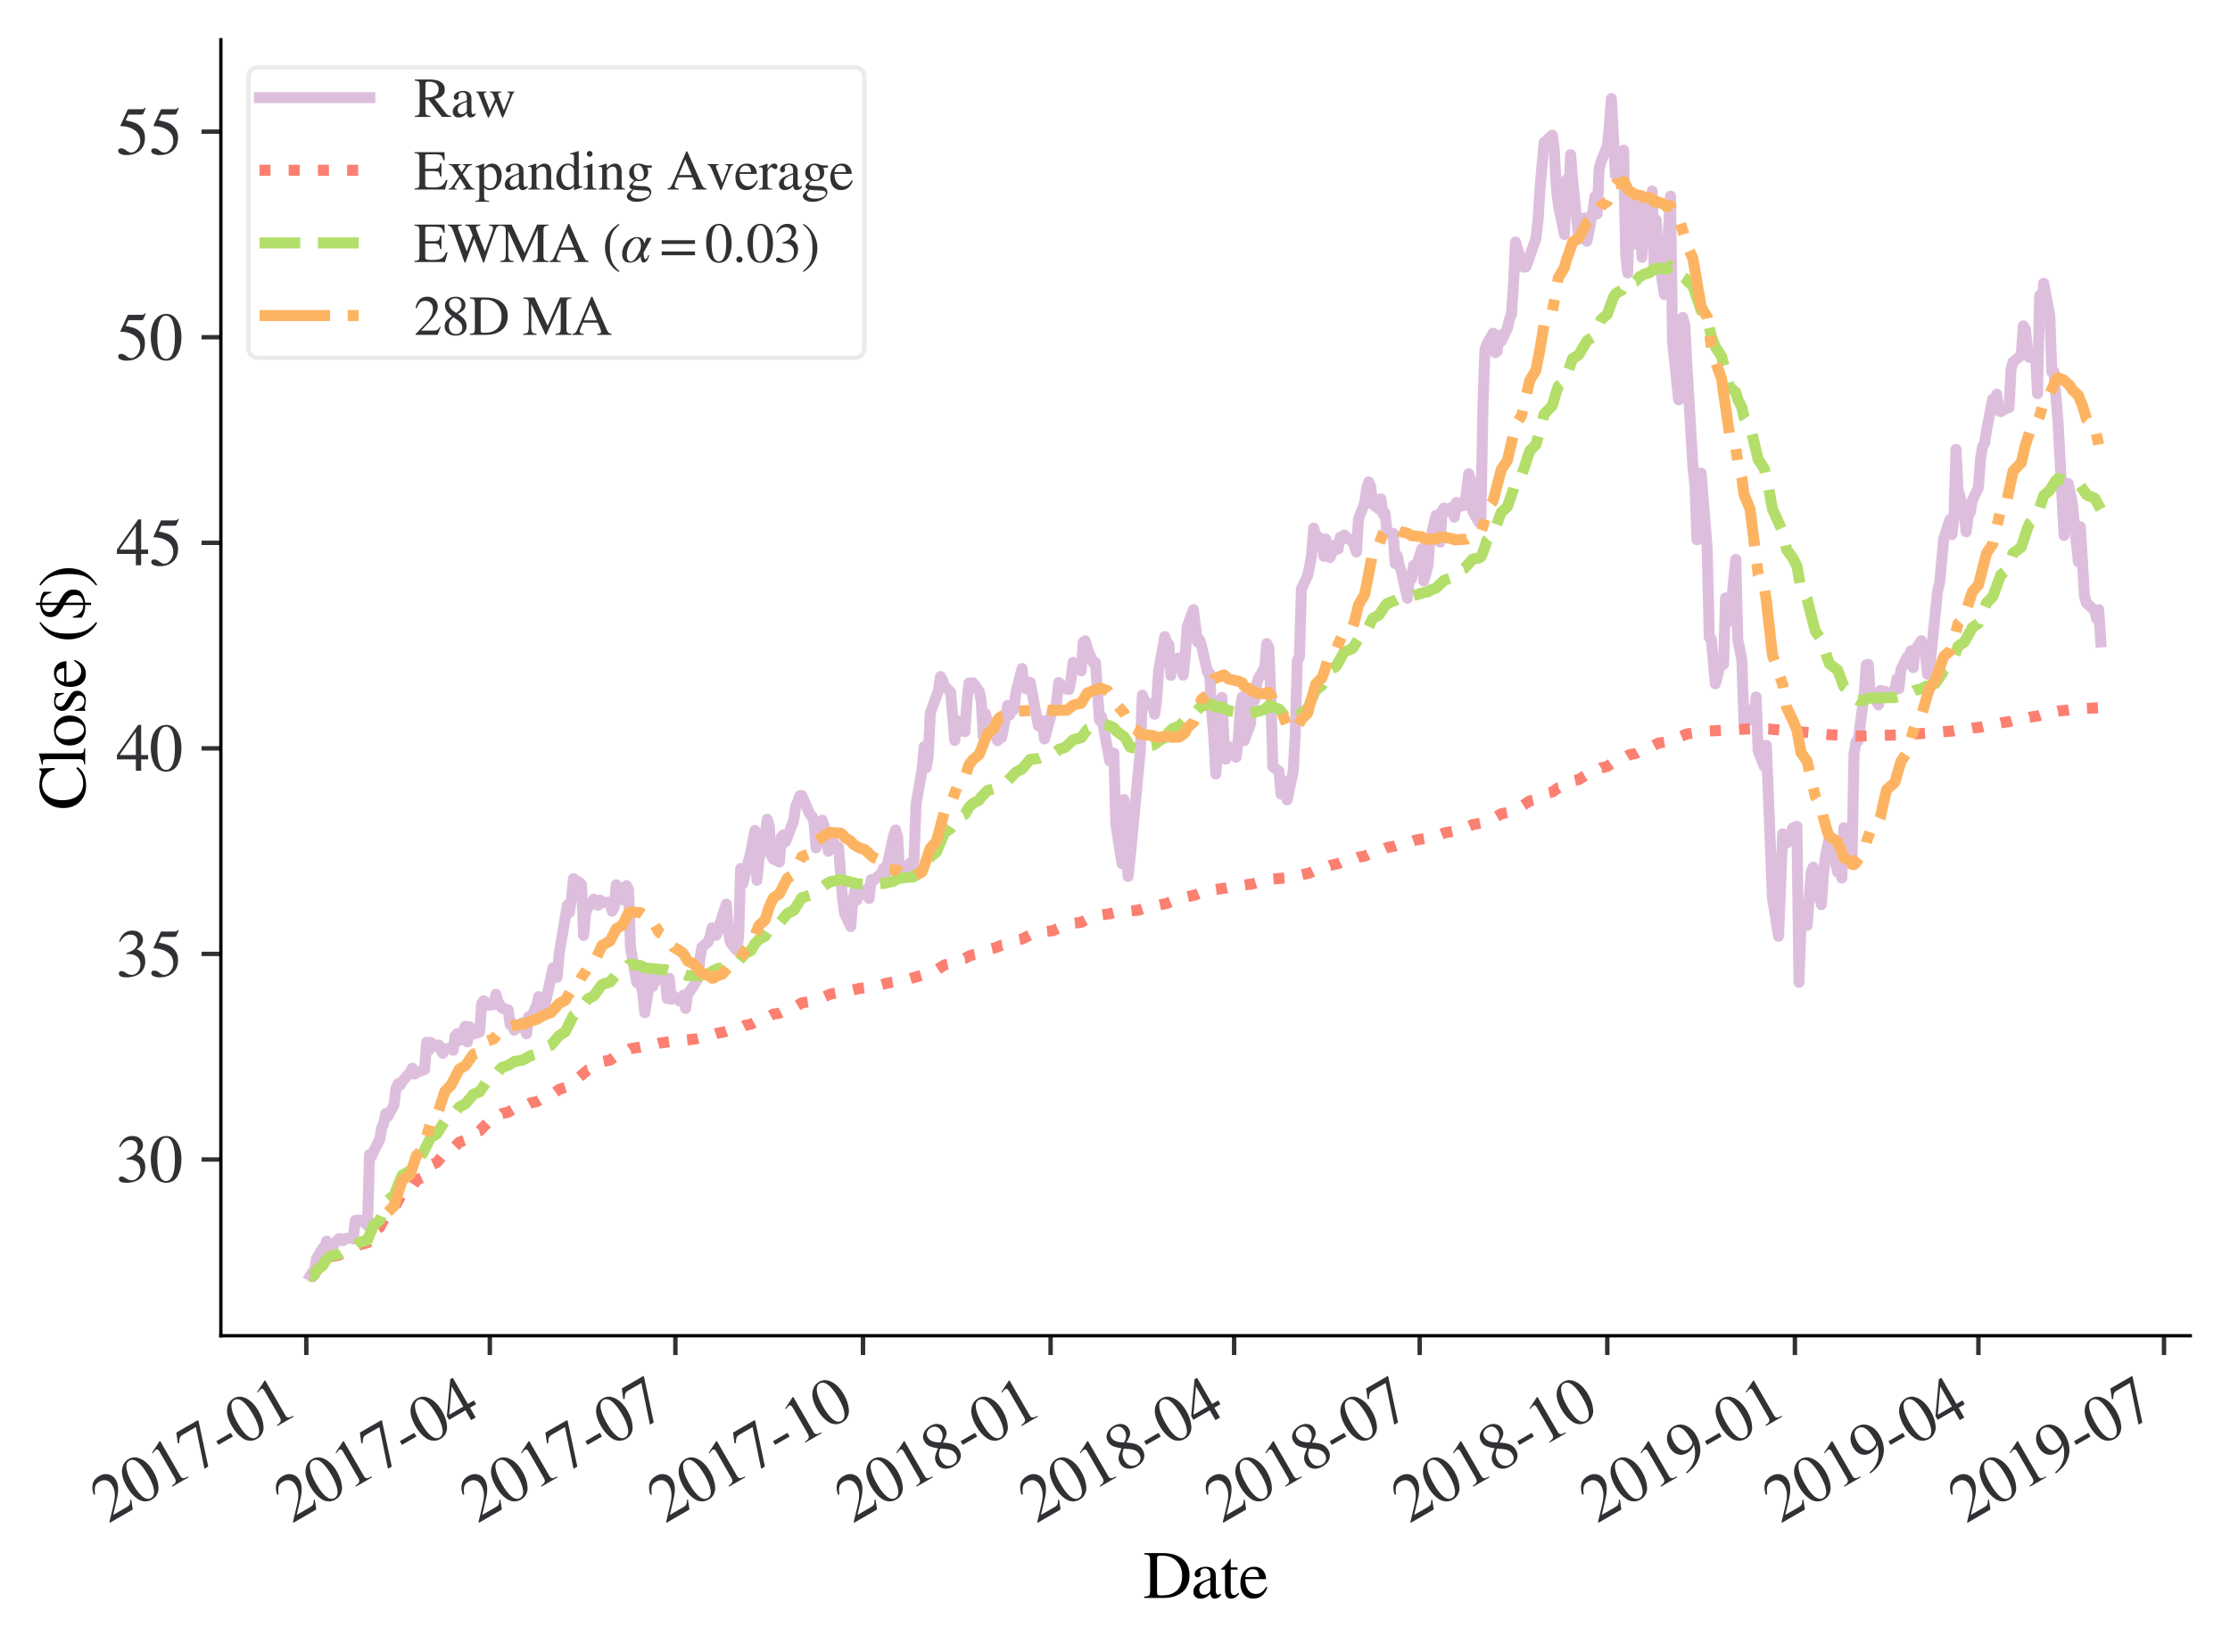 <?xml version="1.0" encoding="utf-8" standalone="no"?>
<!DOCTYPE svg PUBLIC "-//W3C//DTD SVG 1.1//EN"
  "http://www.w3.org/Graphics/SVG/1.1/DTD/svg11.dtd">
<svg xmlns:xlink="http://www.w3.org/1999/xlink" width="404.369pt" height="299.559pt" viewBox="0 0 404.369 299.559" xmlns="http://www.w3.org/2000/svg" version="1.1">
 <defs>
  <style type="text/css">*{stroke-linejoin: round; stroke-linecap: butt}</style>
 </defs>
 <g id="figure_1">
  <g id="patch_1">
   <path d="M 0 299.559 
L 404.369 299.559 
L 404.369 0 
L 0 0 
z
" style="fill: #ffffff"/>
  </g>
  <g id="axes_1">
   <g id="patch_2">
    <path d="M 40.049 242.208 
L 397.169 242.208 
L 397.169 7.2 
L 40.049 7.2 
z
" style="fill: #ffffff"/>
   </g>
   <g id="matplotlib.axis_1">
    <g id="xtick_1">
     <g id="line2d_1">
      <defs>
       <path id="mc09244d93e" d="M 0 0 
L 0 3.5 
" style="stroke: #323034; stroke-width: 0.8"/>
      </defs>
      <g>
       <use xlink:href="#mc09244d93e" x="55.542" y="242.208" style="fill: #323034; stroke: #323034; stroke-width: 0.8"/>
      </g>
     </g>
     <g id="text_1">
      <!-- 2017-01 -->
      <g style="fill: #323034" transform="translate(19.603 276.303) rotate(-30) scale(0.12 -0.12)">
       <defs>
        <path id="STIXGeneral-Regular-32" d="M 3034 877 
L 2688 0 
L 186 0 
L 186 77 
L 1325 1286 
Q 1773 1754 1965 2144 
Q 2157 2534 2157 2950 
Q 2157 3379 1920 3616 
Q 1683 3853 1267 3853 
Q 922 3853 720 3673 
Q 518 3494 326 3021 
L 192 3053 
Q 301 3648 630 3987 
Q 960 4326 1523 4326 
Q 2054 4326 2380 4006 
Q 2707 3686 2707 3200 
Q 2707 2477 1888 1613 
L 832 486 
L 2330 486 
Q 2541 486 2665 569 
Q 2790 653 2944 915 
L 3034 877 
z
" transform="scale(0.016)"/>
        <path id="STIXGeneral-Regular-30" d="M 3046 2112 
Q 3046 1683 2963 1302 
Q 2880 922 2717 602 
Q 2554 282 2266 96 
Q 1978 -90 1600 -90 
Q 1210 -90 915 108 
Q 621 307 461 640 
Q 301 973 227 1350 
Q 154 1728 154 2150 
Q 154 2746 301 3222 
Q 448 3699 790 4012 
Q 1133 4326 1626 4326 
Q 2253 4326 2649 3712 
Q 3046 3098 3046 2112 
z
M 2432 2080 
Q 2432 3091 2217 3625 
Q 2003 4160 1587 4160 
Q 1190 4160 979 3622 
Q 768 3085 768 2106 
Q 768 1120 979 598 
Q 1190 77 1600 77 
Q 2003 77 2217 598 
Q 2432 1120 2432 2080 
z
" transform="scale(0.016)"/>
        <path id="STIXGeneral-Regular-31" d="M 2522 0 
L 755 0 
L 755 96 
Q 1107 115 1235 227 
Q 1363 339 1363 608 
L 1363 3482 
Q 1363 3795 1171 3795 
Q 1082 3795 883 3718 
L 710 3654 
L 710 3744 
L 1856 4326 
L 1914 4307 
L 1914 486 
Q 1914 275 2042 185 
Q 2170 96 2522 96 
L 2522 0 
z
" transform="scale(0.016)"/>
        <path id="STIXGeneral-Regular-37" d="M 2874 4134 
L 1517 -51 
L 1101 -51 
L 2368 3763 
L 992 3763 
Q 717 3763 582 3667 
Q 448 3571 243 3238 
L 128 3296 
L 512 4237 
L 2874 4237 
L 2874 4134 
z
" transform="scale(0.016)"/>
        <path id="STIXGeneral-Regular-2d" d="M 1824 1242 
L 250 1242 
L 250 1645 
L 1824 1645 
L 1824 1242 
z
" transform="scale(0.016)"/>
       </defs>
       <use xlink:href="#STIXGeneral-Regular-32"/>
       <use xlink:href="#STIXGeneral-Regular-30" x="50"/>
       <use xlink:href="#STIXGeneral-Regular-31" x="100"/>
       <use xlink:href="#STIXGeneral-Regular-37" x="150"/>
       <use xlink:href="#STIXGeneral-Regular-2d" x="200"/>
       <use xlink:href="#STIXGeneral-Regular-30" x="233.3"/>
       <use xlink:href="#STIXGeneral-Regular-31" x="283.3"/>
      </g>
     </g>
    </g>
    <g id="xtick_2">
     <g id="line2d_2">
      <g>
       <use xlink:href="#mc09244d93e" x="88.821" y="242.208" style="fill: #323034; stroke: #323034; stroke-width: 0.8"/>
      </g>
     </g>
     <g id="text_2">
      <!-- 2017-04 -->
      <g style="fill: #323034" transform="translate(52.881 276.303) rotate(-30) scale(0.12 -0.12)">
       <defs>
        <path id="STIXGeneral-Regular-34" d="M 3027 1069 
L 2368 1069 
L 2368 0 
L 1869 0 
L 1869 1069 
L 77 1069 
L 77 1478 
L 2086 4326 
L 2368 4326 
L 2368 1478 
L 3027 1478 
L 3027 1069 
z
M 1869 1478 
L 1869 3674 
L 333 1478 
L 1869 1478 
z
" transform="scale(0.016)"/>
       </defs>
       <use xlink:href="#STIXGeneral-Regular-32"/>
       <use xlink:href="#STIXGeneral-Regular-30" x="50"/>
       <use xlink:href="#STIXGeneral-Regular-31" x="100"/>
       <use xlink:href="#STIXGeneral-Regular-37" x="150"/>
       <use xlink:href="#STIXGeneral-Regular-2d" x="200"/>
       <use xlink:href="#STIXGeneral-Regular-30" x="233.3"/>
       <use xlink:href="#STIXGeneral-Regular-34" x="283.3"/>
      </g>
     </g>
    </g>
    <g id="xtick_3">
     <g id="line2d_3">
      <g>
       <use xlink:href="#mc09244d93e" x="122.47" y="242.208" style="fill: #323034; stroke: #323034; stroke-width: 0.8"/>
      </g>
     </g>
     <g id="text_3">
      <!-- 2017-07 -->
      <g style="fill: #323034" transform="translate(86.53 276.303) rotate(-30) scale(0.12 -0.12)">
       <use xlink:href="#STIXGeneral-Regular-32"/>
       <use xlink:href="#STIXGeneral-Regular-30" x="50"/>
       <use xlink:href="#STIXGeneral-Regular-31" x="100"/>
       <use xlink:href="#STIXGeneral-Regular-37" x="150"/>
       <use xlink:href="#STIXGeneral-Regular-2d" x="200"/>
       <use xlink:href="#STIXGeneral-Regular-30" x="233.3"/>
       <use xlink:href="#STIXGeneral-Regular-37" x="283.3"/>
      </g>
     </g>
    </g>
    <g id="xtick_4">
     <g id="line2d_4">
      <g>
       <use xlink:href="#mc09244d93e" x="156.488" y="242.208" style="fill: #323034; stroke: #323034; stroke-width: 0.8"/>
      </g>
     </g>
     <g id="text_4">
      <!-- 2017-10 -->
      <g style="fill: #323034" transform="translate(120.549 276.303) rotate(-30) scale(0.12 -0.12)">
       <use xlink:href="#STIXGeneral-Regular-32"/>
       <use xlink:href="#STIXGeneral-Regular-30" x="50"/>
       <use xlink:href="#STIXGeneral-Regular-31" x="100"/>
       <use xlink:href="#STIXGeneral-Regular-37" x="150"/>
       <use xlink:href="#STIXGeneral-Regular-2d" x="200"/>
       <use xlink:href="#STIXGeneral-Regular-31" x="233.3"/>
       <use xlink:href="#STIXGeneral-Regular-30" x="283.3"/>
      </g>
     </g>
    </g>
    <g id="xtick_5">
     <g id="line2d_5">
      <g>
       <use xlink:href="#mc09244d93e" x="190.507" y="242.208" style="fill: #323034; stroke: #323034; stroke-width: 0.8"/>
      </g>
     </g>
     <g id="text_5">
      <!-- 2018-01 -->
      <g style="fill: #323034" transform="translate(154.567 276.303) rotate(-30) scale(0.12 -0.12)">
       <defs>
        <path id="STIXGeneral-Regular-38" d="M 2848 992 
Q 2848 499 2505 204 
Q 2163 -90 1587 -90 
Q 1050 -90 704 204 
Q 358 499 358 954 
Q 358 1293 524 1533 
Q 691 1773 1190 2125 
Q 710 2522 553 2765 
Q 397 3008 397 3328 
Q 397 3782 745 4054 
Q 1094 4326 1638 4326 
Q 2106 4326 2410 4060 
Q 2714 3795 2714 3411 
Q 2714 3059 2531 2848 
Q 2349 2637 1856 2374 
Q 2432 1990 2640 1689 
Q 2848 1389 2848 992 
z
M 2272 3411 
Q 2272 3744 2086 3945 
Q 1901 4147 1574 4147 
Q 1248 4147 1059 3977 
Q 870 3808 870 3513 
Q 870 3219 1059 2979 
Q 1248 2739 1670 2490 
Q 1997 2682 2134 2896 
Q 2272 3110 2272 3411 
z
M 1734 1741 
L 1357 1997 
Q 1075 1766 960 1545 
Q 845 1325 845 1011 
Q 845 576 1065 333 
Q 1286 90 1658 90 
Q 1971 90 2166 285 
Q 2362 480 2362 794 
Q 2362 1082 2214 1299 
Q 2067 1517 1734 1741 
z
" transform="scale(0.016)"/>
       </defs>
       <use xlink:href="#STIXGeneral-Regular-32"/>
       <use xlink:href="#STIXGeneral-Regular-30" x="50"/>
       <use xlink:href="#STIXGeneral-Regular-31" x="100"/>
       <use xlink:href="#STIXGeneral-Regular-38" x="150"/>
       <use xlink:href="#STIXGeneral-Regular-2d" x="200"/>
       <use xlink:href="#STIXGeneral-Regular-30" x="233.3"/>
       <use xlink:href="#STIXGeneral-Regular-31" x="283.3"/>
      </g>
     </g>
    </g>
    <g id="xtick_6">
     <g id="line2d_6">
      <g>
       <use xlink:href="#mc09244d93e" x="223.785" y="242.208" style="fill: #323034; stroke: #323034; stroke-width: 0.8"/>
      </g>
     </g>
     <g id="text_6">
      <!-- 2018-04 -->
      <g style="fill: #323034" transform="translate(187.846 276.303) rotate(-30) scale(0.12 -0.12)">
       <use xlink:href="#STIXGeneral-Regular-32"/>
       <use xlink:href="#STIXGeneral-Regular-30" x="50"/>
       <use xlink:href="#STIXGeneral-Regular-31" x="100"/>
       <use xlink:href="#STIXGeneral-Regular-38" x="150"/>
       <use xlink:href="#STIXGeneral-Regular-2d" x="200"/>
       <use xlink:href="#STIXGeneral-Regular-30" x="233.3"/>
       <use xlink:href="#STIXGeneral-Regular-34" x="283.3"/>
      </g>
     </g>
    </g>
    <g id="xtick_7">
     <g id="line2d_7">
      <g>
       <use xlink:href="#mc09244d93e" x="257.434" y="242.208" style="fill: #323034; stroke: #323034; stroke-width: 0.8"/>
      </g>
     </g>
     <g id="text_7">
      <!-- 2018-07 -->
      <g style="fill: #323034" transform="translate(221.495 276.303) rotate(-30) scale(0.12 -0.12)">
       <use xlink:href="#STIXGeneral-Regular-32"/>
       <use xlink:href="#STIXGeneral-Regular-30" x="50"/>
       <use xlink:href="#STIXGeneral-Regular-31" x="100"/>
       <use xlink:href="#STIXGeneral-Regular-38" x="150"/>
       <use xlink:href="#STIXGeneral-Regular-2d" x="200"/>
       <use xlink:href="#STIXGeneral-Regular-30" x="233.3"/>
       <use xlink:href="#STIXGeneral-Regular-37" x="283.3"/>
      </g>
     </g>
    </g>
    <g id="xtick_8">
     <g id="line2d_8">
      <g>
       <use xlink:href="#mc09244d93e" x="291.453" y="242.208" style="fill: #323034; stroke: #323034; stroke-width: 0.8"/>
      </g>
     </g>
     <g id="text_8">
      <!-- 2018-10 -->
      <g style="fill: #323034" transform="translate(255.513 276.303) rotate(-30) scale(0.12 -0.12)">
       <use xlink:href="#STIXGeneral-Regular-32"/>
       <use xlink:href="#STIXGeneral-Regular-30" x="50"/>
       <use xlink:href="#STIXGeneral-Regular-31" x="100"/>
       <use xlink:href="#STIXGeneral-Regular-38" x="150"/>
       <use xlink:href="#STIXGeneral-Regular-2d" x="200"/>
       <use xlink:href="#STIXGeneral-Regular-31" x="233.3"/>
       <use xlink:href="#STIXGeneral-Regular-30" x="283.3"/>
      </g>
     </g>
    </g>
    <g id="xtick_9">
     <g id="line2d_9">
      <g>
       <use xlink:href="#mc09244d93e" x="325.471" y="242.208" style="fill: #323034; stroke: #323034; stroke-width: 0.8"/>
      </g>
     </g>
     <g id="text_9">
      <!-- 2019-01 -->
      <g style="fill: #323034" transform="translate(289.532 276.303) rotate(-30) scale(0.12 -0.12)">
       <defs>
        <path id="STIXGeneral-Regular-39" d="M 378 -141 
L 358 -13 
Q 1094 115 1603 608 
Q 2112 1101 2304 1882 
Q 1933 1517 1344 1517 
Q 826 1517 509 1875 
Q 192 2234 192 2816 
Q 192 3462 573 3894 
Q 954 4326 1523 4326 
Q 2131 4326 2528 3840 
Q 2938 3328 2938 2522 
Q 2938 1958 2742 1462 
Q 2547 966 2170 621 
Q 1773 262 1395 105 
Q 1018 -51 378 -141 
z
M 2317 2272 
L 2317 2522 
Q 2317 4147 1472 4147 
Q 1171 4147 1005 3930 
Q 909 3802 845 3546 
Q 781 3290 781 3034 
Q 781 2464 995 2128 
Q 1210 1792 1568 1792 
Q 1824 1792 2070 1917 
Q 2317 2042 2317 2272 
z
" transform="scale(0.016)"/>
       </defs>
       <use xlink:href="#STIXGeneral-Regular-32"/>
       <use xlink:href="#STIXGeneral-Regular-30" x="50"/>
       <use xlink:href="#STIXGeneral-Regular-31" x="100"/>
       <use xlink:href="#STIXGeneral-Regular-39" x="150"/>
       <use xlink:href="#STIXGeneral-Regular-2d" x="200"/>
       <use xlink:href="#STIXGeneral-Regular-30" x="233.3"/>
       <use xlink:href="#STIXGeneral-Regular-31" x="283.3"/>
      </g>
     </g>
    </g>
    <g id="xtick_10">
     <g id="line2d_10">
      <g>
       <use xlink:href="#mc09244d93e" x="358.75" y="242.208" style="fill: #323034; stroke: #323034; stroke-width: 0.8"/>
      </g>
     </g>
     <g id="text_10">
      <!-- 2019-04 -->
      <g style="fill: #323034" transform="translate(322.811 276.303) rotate(-30) scale(0.12 -0.12)">
       <use xlink:href="#STIXGeneral-Regular-32"/>
       <use xlink:href="#STIXGeneral-Regular-30" x="50"/>
       <use xlink:href="#STIXGeneral-Regular-31" x="100"/>
       <use xlink:href="#STIXGeneral-Regular-39" x="150"/>
       <use xlink:href="#STIXGeneral-Regular-2d" x="200"/>
       <use xlink:href="#STIXGeneral-Regular-30" x="233.3"/>
       <use xlink:href="#STIXGeneral-Regular-34" x="283.3"/>
      </g>
     </g>
    </g>
    <g id="xtick_11">
     <g id="line2d_11">
      <g>
       <use xlink:href="#mc09244d93e" x="392.399" y="242.208" style="fill: #323034; stroke: #323034; stroke-width: 0.8"/>
      </g>
     </g>
     <g id="text_11">
      <!-- 2019-07 -->
      <g style="fill: #323034" transform="translate(356.459 276.303) rotate(-30) scale(0.12 -0.12)">
       <use xlink:href="#STIXGeneral-Regular-32"/>
       <use xlink:href="#STIXGeneral-Regular-30" x="50"/>
       <use xlink:href="#STIXGeneral-Regular-31" x="100"/>
       <use xlink:href="#STIXGeneral-Regular-39" x="150"/>
       <use xlink:href="#STIXGeneral-Regular-2d" x="200"/>
       <use xlink:href="#STIXGeneral-Regular-30" x="233.3"/>
       <use xlink:href="#STIXGeneral-Regular-37" x="283.3"/>
      </g>
     </g>
    </g>
    <g id="text_12">
     <!-- Date -->
     <g transform="translate(207.28 289.755) scale(0.12 -0.12)">
      <defs>
       <path id="STIXGeneral-Regular-44" d="M 102 4237 
L 1830 4237 
Q 3078 4237 3750 3654 
Q 4384 3110 4384 2138 
Q 4384 966 3514 410 
Q 2880 0 1901 0 
L 102 0 
L 102 122 
Q 474 147 570 252 
Q 666 358 666 736 
L 666 3520 
Q 666 3891 570 3990 
Q 474 4090 102 4115 
L 102 4237 
z
M 1318 3731 
L 1318 538 
Q 1318 365 1379 301 
Q 1440 237 1626 237 
Q 2125 237 2432 307 
Q 2739 378 3021 570 
Q 3686 1018 3686 2099 
Q 3686 3027 3078 3558 
Q 2803 3802 2476 3901 
Q 2150 4000 1658 4000 
Q 1472 4000 1395 3942 
Q 1318 3885 1318 3731 
z
" transform="scale(0.016)"/>
       <path id="STIXGeneral-Regular-61" d="M 2829 422 
L 2829 243 
Q 2586 -64 2253 -64 
Q 1888 -64 1843 403 
L 1837 403 
Q 1427 -64 909 -64 
Q 608 -64 422 112 
Q 237 288 237 602 
Q 237 1050 685 1350 
Q 992 1555 1837 1869 
L 1837 2214 
Q 1837 2502 1699 2646 
Q 1562 2790 1338 2790 
Q 1146 2790 1018 2697 
Q 890 2605 890 2477 
Q 890 2419 909 2348 
Q 928 2278 928 2208 
Q 928 2112 841 2029 
Q 755 1946 634 1946 
Q 525 1946 441 2029 
Q 358 2112 358 2240 
Q 358 2547 685 2752 
Q 986 2944 1421 2944 
Q 1939 2944 2176 2656 
Q 2291 2522 2323 2384 
Q 2355 2246 2355 1946 
L 2355 723 
Q 2355 301 2554 301 
Q 2682 301 2829 422 
z
M 1837 813 
L 1837 1715 
Q 1248 1510 1018 1293 
Q 800 1094 800 800 
Q 800 557 921 432 
Q 1043 307 1242 307 
Q 1453 307 1613 410 
Q 1747 506 1792 589 
Q 1837 672 1837 813 
z
" transform="scale(0.016)"/>
       <path id="STIXGeneral-Regular-74" d="M 1702 493 
L 1786 422 
Q 1478 -64 1011 -64 
Q 448 -64 448 749 
L 448 2675 
L 109 2675 
Q 83 2694 83 2720 
Q 83 2771 192 2842 
Q 435 2982 813 3526 
Q 826 3546 874 3606 
Q 922 3667 941 3706 
Q 986 3706 986 3622 
L 986 2880 
L 1632 2880 
L 1632 2675 
L 986 2675 
L 986 845 
Q 986 538 1062 403 
Q 1139 269 1318 269 
Q 1510 269 1702 493 
z
" transform="scale(0.016)"/>
       <path id="STIXGeneral-Regular-65" d="M 2611 1050 
L 2714 1005 
Q 2330 -64 1376 -64 
Q 813 -64 486 329 
Q 160 723 160 1389 
Q 160 2074 525 2509 
Q 890 2944 1485 2944 
Q 2061 2944 2374 2502 
Q 2560 2246 2592 1773 
L 621 1773 
Q 646 1370 700 1158 
Q 755 947 915 730 
Q 1184 378 1626 378 
Q 1939 378 2153 531 
Q 2368 685 2611 1050 
z
M 634 1978 
L 1939 1978 
Q 1882 2381 1750 2547 
Q 1619 2714 1312 2714 
Q 1043 2714 864 2525 
Q 685 2336 634 1978 
z
" transform="scale(0.016)"/>
      </defs>
      <use xlink:href="#STIXGeneral-Regular-44"/>
      <use xlink:href="#STIXGeneral-Regular-61" x="72.2"/>
      <use xlink:href="#STIXGeneral-Regular-74" x="116.6"/>
      <use xlink:href="#STIXGeneral-Regular-65" x="144.4"/>
     </g>
    </g>
   </g>
   <g id="matplotlib.axis_2">
    <g id="ytick_1">
     <g id="line2d_12">
      <defs>
       <path id="m61495d3b64" d="M 0 0 
L -3.5 0 
" style="stroke: #323034; stroke-width: 0.8"/>
      </defs>
      <g>
       <use xlink:href="#m61495d3b64" x="40.049" y="210.251" style="fill: #323034; stroke: #323034; stroke-width: 0.8"/>
      </g>
     </g>
     <g id="text_13">
      <!-- $\mathdefault{30}$ -->
      <g style="fill: #323034" transform="translate(21.049 214.348) scale(0.12 -0.12)">
       <defs>
        <path id="STIXGeneral-Regular-33" d="M 390 3264 
L 288 3290 
Q 435 3770 748 4048 
Q 1062 4326 1542 4326 
Q 1990 4326 2265 4083 
Q 2541 3840 2541 3450 
Q 2541 2925 1946 2566 
Q 2298 2413 2477 2227 
Q 2758 1914 2758 1402 
Q 2758 890 2464 506 
Q 2246 211 1840 60 
Q 1434 -90 979 -90 
Q 262 -90 262 275 
Q 262 378 339 442 
Q 416 506 525 506 
Q 685 506 915 339 
Q 1197 141 1466 141 
Q 1818 141 2058 425 
Q 2298 710 2298 1120 
Q 2298 1856 1632 2048 
Q 1434 2112 979 2112 
L 979 2202 
Q 1338 2323 1517 2432 
Q 2035 2726 2035 3290 
Q 2035 3610 1852 3776 
Q 1670 3942 1344 3942 
Q 768 3942 390 3264 
z
" transform="scale(0.016)"/>
       </defs>
       <use xlink:href="#STIXGeneral-Regular-33" transform="translate(0 0.406)"/>
       <use xlink:href="#STIXGeneral-Regular-30" transform="translate(50 0.406)"/>
      </g>
     </g>
    </g>
    <g id="ytick_2">
     <g id="line2d_13">
      <g>
       <use xlink:href="#m61495d3b64" x="40.049" y="172.975" style="fill: #323034; stroke: #323034; stroke-width: 0.8"/>
      </g>
     </g>
     <g id="text_14">
      <!-- $\mathdefault{35}$ -->
      <g style="fill: #323034" transform="translate(21.049 177.073) scale(0.12 -0.12)">
       <defs>
        <path id="STIXGeneral-Regular-35" d="M 2803 4358 
L 2573 3814 
Q 2534 3731 2400 3731 
L 1158 3731 
L 902 3187 
Q 1606 3053 1920 2896 
Q 2234 2739 2502 2368 
Q 2726 2061 2726 1555 
Q 2726 1094 2576 780 
Q 2426 467 2099 224 
Q 1664 -90 1011 -90 
Q 646 -90 422 19 
Q 198 128 198 307 
Q 198 550 486 550 
Q 717 550 960 352 
Q 1210 147 1414 147 
Q 1747 147 2012 480 
Q 2278 813 2278 1229 
Q 2278 1843 1850 2189 
Q 1293 2637 486 2637 
Q 410 2637 410 2688 
L 416 2720 
L 1114 4237 
L 2438 4237 
Q 2547 4237 2608 4269 
Q 2669 4301 2746 4403 
L 2803 4358 
z
" transform="scale(0.016)"/>
       </defs>
       <use xlink:href="#STIXGeneral-Regular-33" transform="translate(0 0.203)"/>
       <use xlink:href="#STIXGeneral-Regular-35" transform="translate(50 0.203)"/>
      </g>
     </g>
    </g>
    <g id="ytick_3">
     <g id="line2d_14">
      <g>
       <use xlink:href="#m61495d3b64" x="40.049" y="135.7" style="fill: #323034; stroke: #323034; stroke-width: 0.8"/>
      </g>
     </g>
     <g id="text_15">
      <!-- $\mathdefault{40}$ -->
      <g style="fill: #323034" transform="translate(21.049 139.798) scale(0.12 -0.12)">
       <use xlink:href="#STIXGeneral-Regular-34" transform="translate(0 0.406)"/>
       <use xlink:href="#STIXGeneral-Regular-30" transform="translate(50 0.406)"/>
      </g>
     </g>
    </g>
    <g id="ytick_4">
     <g id="line2d_15">
      <g>
       <use xlink:href="#m61495d3b64" x="40.049" y="98.425" style="fill: #323034; stroke: #323034; stroke-width: 0.8"/>
      </g>
     </g>
     <g id="text_16">
      <!-- $\mathdefault{45}$ -->
      <g style="fill: #323034" transform="translate(21.049 102.523) scale(0.12 -0.12)">
       <use xlink:href="#STIXGeneral-Regular-34" transform="translate(0 0.203)"/>
       <use xlink:href="#STIXGeneral-Regular-35" transform="translate(50 0.203)"/>
      </g>
     </g>
    </g>
    <g id="ytick_5">
     <g id="line2d_16">
      <g>
       <use xlink:href="#m61495d3b64" x="40.049" y="61.15" style="fill: #323034; stroke: #323034; stroke-width: 0.8"/>
      </g>
     </g>
     <g id="text_17">
      <!-- $\mathdefault{50}$ -->
      <g style="fill: #323034" transform="translate(21.049 65.248) scale(0.12 -0.12)">
       <use xlink:href="#STIXGeneral-Regular-35" transform="translate(0 0.203)"/>
       <use xlink:href="#STIXGeneral-Regular-30" transform="translate(50 0.203)"/>
      </g>
     </g>
    </g>
    <g id="ytick_6">
     <g id="line2d_17">
      <g>
       <use xlink:href="#m61495d3b64" x="40.049" y="23.875" style="fill: #323034; stroke: #323034; stroke-width: 0.8"/>
      </g>
     </g>
     <g id="text_18">
      <!-- $\mathdefault{55}$ -->
      <g style="fill: #323034" transform="translate(21.049 27.972) scale(0.12 -0.12)">
       <use xlink:href="#STIXGeneral-Regular-35" transform="translate(0 0.203)"/>
       <use xlink:href="#STIXGeneral-Regular-35" transform="translate(50 0.203)"/>
      </g>
     </g>
    </g>
    <g id="text_19">
     <!-- Close ($) -->
     <g transform="translate(15.444 146.868) rotate(-90) scale(0.12 -0.12)">
      <defs>
       <path id="STIXGeneral-Regular-43" d="M 3930 838 
L 4051 723 
Q 3482 -90 2304 -90 
Q 1376 -90 794 480 
Q 179 1082 179 2080 
Q 179 3014 755 3661 
Q 1357 4326 2310 4326 
Q 2720 4326 3072 4230 
Q 3475 4115 3514 4115 
Q 3725 4115 3782 4326 
L 3910 4326 
L 3968 2874 
L 3821 2874 
Q 3718 3334 3488 3584 
Q 3034 4070 2458 4070 
Q 1747 4070 1334 3548 
Q 922 3027 922 2182 
Q 922 1152 1382 653 
Q 1811 192 2522 192 
Q 2944 192 3251 339 
Q 3558 486 3930 838 
z
" transform="scale(0.016)"/>
       <path id="STIXGeneral-Regular-6c" d="M 1645 0 
L 134 0 
L 134 96 
Q 435 122 531 221 
Q 627 320 627 589 
L 627 3590 
Q 627 3821 569 3910 
Q 512 4000 358 4000 
Q 224 4000 122 3987 
L 122 4090 
Q 730 4237 1133 4371 
L 1165 4346 
L 1165 557 
Q 1165 288 1254 201 
Q 1344 115 1645 96 
L 1645 0 
z
" transform="scale(0.016)"/>
       <path id="STIXGeneral-Regular-6f" d="M 3008 1478 
Q 3008 806 2608 371 
Q 2208 -64 1568 -64 
Q 979 -64 582 368 
Q 186 800 186 1459 
Q 186 2125 582 2534 
Q 979 2944 1626 2944 
Q 2221 2944 2614 2537 
Q 3008 2131 3008 1478 
z
M 2432 1306 
Q 2432 2035 2112 2445 
Q 1856 2765 1504 2765 
Q 1171 2765 966 2493 
Q 762 2221 762 1747 
Q 762 928 1101 435 
Q 1318 115 1677 115 
Q 2029 115 2230 432 
Q 2432 749 2432 1306 
z
" transform="scale(0.016)"/>
       <path id="STIXGeneral-Regular-73" d="M 998 1926 
L 1664 1523 
Q 1984 1331 2105 1164 
Q 2227 998 2227 736 
Q 2227 416 1961 176 
Q 1696 -64 1331 -64 
Q 1030 -64 864 -6 
Q 691 51 570 51 
Q 461 51 416 -26 
L 333 -26 
L 333 979 
L 435 979 
Q 538 512 730 294 
Q 922 77 1248 77 
Q 1485 77 1632 211 
Q 1779 346 1779 550 
Q 1779 845 1440 1030 
L 1094 1222 
Q 326 1651 326 2150 
Q 326 2522 566 2730 
Q 806 2938 1210 2938 
Q 1491 2938 1638 2867 
Q 1754 2816 1818 2816 
Q 1862 2816 1920 2880 
L 1990 2880 
L 2022 2010 
L 1926 2010 
Q 1818 2445 1654 2621 
Q 1491 2797 1203 2797 
Q 986 2797 854 2688 
Q 723 2579 723 2362 
Q 723 2253 796 2128 
Q 870 2003 998 1926 
z
" transform="scale(0.016)"/>
       <path id="STIXGeneral-Regular-20" transform="scale(0.016)"/>
       <path id="STIXGeneral-Regular-28" d="M 1946 -1030 
L 1869 -1133 
Q 1126 -710 716 32 
Q 307 774 307 1613 
Q 307 3386 1888 4326 
L 1946 4224 
Q 1293 3667 1075 3126 
Q 858 2586 858 1632 
Q 858 685 1082 96 
Q 1306 -493 1946 -1030 
z
" transform="scale(0.016)"/>
       <path id="STIXGeneral-Regular-24" d="M 1690 4077 
L 1690 2502 
Q 2234 2208 2445 2045 
Q 2656 1882 2797 1664 
Q 2931 1466 2931 1088 
Q 2931 570 2614 326 
Q 2298 83 1690 0 
L 1690 -557 
L 1472 -557 
L 1472 0 
Q 1062 0 806 73 
Q 550 147 282 326 
L 282 1158 
L 378 1158 
Q 480 685 761 432 
Q 1043 179 1472 179 
L 1472 1984 
Q 800 2362 566 2624 
Q 333 2886 333 3283 
Q 333 3731 659 3974 
Q 986 4218 1472 4250 
L 1472 4653 
L 1690 4653 
L 1690 4250 
Q 2426 4205 2720 3910 
L 2720 3200 
L 2624 3200 
Q 2528 3597 2301 3814 
Q 2074 4032 1690 4077 
z
M 1472 2605 
L 1472 4077 
Q 806 3942 806 3405 
Q 806 3194 937 3037 
Q 1069 2880 1472 2605 
z
M 1690 1875 
L 1690 179 
Q 2086 262 2252 432 
Q 2419 602 2419 941 
Q 2419 1235 2272 1427 
Q 2125 1619 1690 1875 
z
" transform="scale(0.016)"/>
       <path id="STIXGeneral-Regular-29" d="M 186 4224 
L 262 4326 
Q 992 3891 1408 3148 
Q 1824 2406 1824 1581 
Q 1824 -166 243 -1133 
L 186 -1030 
Q 845 -486 1059 54 
Q 1274 595 1274 1562 
Q 1274 2534 1059 3120 
Q 845 3706 186 4224 
z
" transform="scale(0.016)"/>
      </defs>
      <use xlink:href="#STIXGeneral-Regular-43"/>
      <use xlink:href="#STIXGeneral-Regular-6c" x="66.7"/>
      <use xlink:href="#STIXGeneral-Regular-6f" x="94.5"/>
      <use xlink:href="#STIXGeneral-Regular-73" x="144.5"/>
      <use xlink:href="#STIXGeneral-Regular-65" x="183.4"/>
      <use xlink:href="#STIXGeneral-Regular-20" x="227.8"/>
      <use xlink:href="#STIXGeneral-Regular-28" x="252.8"/>
      <use xlink:href="#STIXGeneral-Regular-24" x="286.1"/>
      <use xlink:href="#STIXGeneral-Regular-29" x="336.1"/>
     </g>
    </g>
   </g>
   <g id="line2d_18">
    <path d="M 56.281 231.303 
L 56.651 231.526 
L 57.021 230.478 
L 57.391 228.249 
L 58.5 226.368 
L 58.87 226.145 
L 59.24 225.03 
L 59.609 225.877 
L 59.979 226.272 
L 61.458 224.599 
L 61.828 224.614 
L 62.198 224.971 
L 62.567 224.599 
L 63.677 224.435 
L 64.047 224.659 
L 64.416 221.314 
L 65.156 221.195 
L 66.265 221.782 
L 66.635 222.228 
L 67.005 209.348 
L 67.374 209.689 
L 67.744 208.798 
L 68.854 206.605 
L 69.223 204.509 
L 69.593 203.647 
L 69.963 201.9 
L 70.333 202.443 
L 71.442 200.377 
L 71.812 197.388 
L 72.181 196.512 
L 72.551 196.788 
L 72.921 196.133 
L 74.4 194.416 
L 74.77 193.702 
L 75.14 194.78 
L 75.509 194.483 
L 76.988 193.926 
L 77.358 188.998 
L 77.728 190.499 
L 78.098 189.013 
L 79.207 189.816 
L 79.577 189.488 
L 79.947 190.425 
L 80.316 190.99 
L 80.686 190.172 
L 81.795 190.053 
L 82.165 190.447 
L 82.535 187.831 
L 82.905 187.444 
L 83.274 188.679 
L 84.384 186.091 
L 84.753 188.923 
L 85.123 186.166 
L 85.493 187.051 
L 85.863 187.519 
L 86.972 187.125 
L 87.342 181.997 
L 87.712 181.454 
L 88.081 181.774 
L 88.451 182.257 
L 89.56 182.182 
L 89.93 180.294 
L 90.3 181.602 
L 91.039 182.829 
L 92.149 183.126 
L 92.519 185.817 
L 92.888 185.498 
L 93.258 186.813 
L 94.737 185.445 
L 95.477 187.467 
L 95.846 184.367 
L 96.216 184.65 
L 97.326 182.294 
L 97.695 180.711 
L 98.065 182.22 
L 98.435 182.018 
L 98.805 182.272 
L 100.284 175.478 
L 101.023 177.217 
L 101.393 172.952 
L 102.872 164.122 
L 103.242 165.444 
L 103.612 163.126 
L 103.981 159.32 
L 105.091 160.033 
L 105.46 160.42 
L 105.83 169.614 
L 106.2 165.571 
L 106.57 164.671 
L 107.679 163.051 
L 108.049 163.326 
L 108.418 164.158 
L 108.788 163.215 
L 109.158 163.675 
L 110.637 163.565 
L 111.007 165.221 
L 111.377 164.457 
L 111.746 160.442 
L 112.856 163.14 
L 113.225 162.234 
L 113.595 160.591 
L 113.965 161.283 
L 114.335 171.866 
L 115.444 178.124 
L 115.814 176.006 
L 116.184 178.592 
L 116.553 180.072 
L 116.923 183.654 
L 118.032 176.474 
L 118.402 178.838 
L 118.772 177.314 
L 119.142 177.73 
L 119.511 176.586 
L 120.621 177.404 
L 120.991 181.083 
L 121.36 177.389 
L 121.73 181.179 
L 122.1 180.562 
L 123.209 181.499 
L 123.949 180.443 
L 124.318 182.859 
L 124.688 180.272 
L 125.797 178.741 
L 126.167 177.917 
L 126.537 177.544 
L 126.907 173.984 
L 127.277 171.747 
L 128.386 170.81 
L 128.756 169.904 
L 129.125 168.247 
L 129.495 169.458 
L 129.865 169.592 
L 131.714 163.936 
L 132.084 169.071 
L 132.453 170.907 
L 133.563 172.312 
L 133.932 169.964 
L 134.302 157.507 
L 134.672 160.257 
L 136.151 154.526 
L 136.89 150.587 
L 137.26 159.617 
L 137.63 155.79 
L 138.739 151.643 
L 139.109 148.559 
L 139.479 149.68 
L 139.849 155.121 
L 140.218 155.76 
L 141.328 156.295 
L 141.697 151.77 
L 142.067 151.398 
L 142.437 152.654 
L 143.916 148.796 
L 144.286 146.172 
L 144.656 145.407 
L 145.025 144.314 
L 145.395 144.241 
L 146.874 147.704 
L 147.244 148.001 
L 147.614 149.123 
L 147.983 153.731 
L 149.093 148.737 
L 149.463 149.844 
L 150.202 154.363 
L 150.572 151.583 
L 151.681 153.657 
L 152.051 153.583 
L 152.79 163.051 
L 153.16 165.668 
L 154.269 168.024 
L 154.639 163.431 
L 155.009 161.557 
L 155.379 163.215 
L 155.749 161.759 
L 156.858 162.308 
L 157.228 161.134 
L 157.597 162.91 
L 157.967 159.491 
L 158.337 159.662 
L 159.446 158.674 
L 159.816 158.563 
L 160.186 157.47 
L 160.555 158.406 
L 162.035 151.583 
L 162.404 150.513 
L 162.774 151.806 
L 163.144 158.421 
L 163.514 158.02 
L 164.623 158.132 
L 164.993 156.503 
L 165.362 157.722 
L 165.732 155.924 
L 166.102 145.912 
L 167.211 139.498 
L 167.581 135.365 
L 167.951 139.223 
L 168.321 137.023 
L 168.69 129.301 
L 170.169 125.221 
L 170.539 122.672 
L 170.909 123.303 
L 171.279 124.359 
L 172.388 125.562 
L 173.128 134.266 
L 173.497 130.639 
L 173.867 132.356 
L 174.976 132.675 
L 175.346 127.042 
L 175.716 123.846 
L 176.455 123.824 
L 177.565 125.384 
L 177.934 127.16 
L 178.304 133.53 
L 178.674 129.36 
L 179.044 130.736 
L 180.153 132.958 
L 180.523 133.233 
L 180.893 134.318 
L 181.262 133.827 
L 181.632 133.731 
L 182.741 127.889 
L 183.111 129.636 
L 183.481 128.595 
L 183.851 128.692 
L 184.221 125.562 
L 185.33 121.23 
L 185.7 124.611 
L 186.069 124.909 
L 186.439 123.749 
L 186.809 123.749 
L 188.288 131.62 
L 188.658 131.568 
L 189.027 130.684 
L 189.397 133.991 
L 190.876 128.617 
L 191.246 128.669 
L 191.616 127.227 
L 191.986 123.771 
L 193.095 124.834 
L 193.834 125.027 
L 194.204 123.251 
L 194.574 120.1 
L 196.053 121.638 
L 196.423 116.487 
L 196.793 116.198 
L 197.162 117.61 
L 198.272 120.218 
L 198.641 120.152 
L 199.381 130.624 
L 199.751 129.955 
L 201.23 137.989 
L 201.969 136.57 
L 202.339 149.458 
L 203.448 156.593 
L 203.818 144.968 
L 204.558 158.919 
L 204.927 155.551 
L 206.776 136.065 
L 207.146 126.053 
L 207.516 127.064 
L 208.995 128.104 
L 209.365 129.509 
L 209.734 126.938 
L 210.104 121.579 
L 211.213 115.425 
L 211.583 116.442 
L 211.953 116.904 
L 212.323 122.478 
L 212.692 120.345 
L 213.802 119.289 
L 214.172 119.564 
L 214.541 122.426 
L 214.911 119.067 
L 215.281 113.641 
L 216.39 110.549 
L 217.13 116.362 
L 217.499 115.989 
L 217.869 117.089 
L 218.979 121.95 
L 219.348 122.04 
L 219.718 129.152 
L 220.088 133.419 
L 220.458 140.36 
L 221.567 126.454 
L 221.937 134.363 
L 222.306 137.647 
L 222.676 135.313 
L 224.155 137.299 
L 224.525 134.266 
L 224.895 128.528 
L 225.265 126.402 
L 225.634 134.288 
L 226.744 131.308 
L 227.113 125.584 
L 227.483 127.042 
L 227.853 124.046 
L 228.223 122.954 
L 229.332 121.029 
L 229.702 116.703 
L 230.071 117.424 
L 230.441 126.402 
L 230.811 139.015 
L 231.92 139.84 
L 232.29 144.002 
L 233.03 141.668 
L 233.399 145.043 
L 234.509 139.81 
L 234.878 132.973 
L 235.248 119.735 
L 235.618 119.155 
L 235.988 106.759 
L 237.097 104.417 
L 237.467 102.812 
L 237.837 100.515 
L 238.206 95.751 
L 238.576 97.015 
L 239.685 97.81 
L 240.055 100.88 
L 240.425 97.75 
L 240.795 99.876 
L 241.164 101.095 
L 242.274 98.725 
L 242.644 99.557 
L 243.013 97.424 
L 243.383 97.81 
L 243.753 97.03 
L 245.232 98.271 
L 245.602 98.962 
L 245.971 100.099 
L 246.341 94.064 
L 247.45 91.218 
L 247.82 88.593 
L 248.19 87.383 
L 248.56 88.319 
L 248.93 91.44 
L 250.039 92.303 
L 250.409 90.467 
L 250.778 93.224 
L 251.148 93.045 
L 251.518 96.562 
L 252.627 96.732 
L 252.997 102.202 
L 253.367 100.768 
L 253.737 102.589 
L 254.106 103.563 
L 255.216 108.49 
L 255.585 104.455 
L 255.955 104.953 
L 256.325 102.522 
L 256.695 103.228 
L 257.804 99.519 
L 258.174 105.376 
L 258.913 102.693 
L 259.283 98.137 
L 260.392 93.447 
L 260.762 93.871 
L 261.132 98.308 
L 261.502 92.615 
L 261.871 92.11 
L 262.981 92.838 
L 263.35 91.886 
L 263.72 93.782 
L 264.09 91.129 
L 264.46 91.909 
L 265.569 91.589 
L 265.939 89.151 
L 266.309 85.903 
L 266.678 86.959 
L 267.048 92.711 
L 268.157 94.666 
L 268.527 93.989 
L 268.897 73.93 
L 269.267 63.427 
L 269.636 62.357 
L 270.746 60.418 
L 271.116 63.948 
L 271.485 63.696 
L 271.855 60.767 
L 272.225 61.867 
L 273.334 59.519 
L 273.704 57.891 
L 274.074 57.029 
L 274.443 51.514 
L 274.813 43.888 
L 275.922 47.678 
L 276.292 48.422 
L 276.662 48.407 
L 277.032 47.627 
L 277.402 46.407 
L 278.511 43.241 
L 278.881 40.075 
L 279.25 34.211 
L 279.99 25.858 
L 281.469 24.512 
L 281.839 27.217 
L 282.209 33.988 
L 282.578 37.184 
L 283.688 42.52 
L 284.057 32.606 
L 284.427 37.593 
L 284.797 28.049 
L 285.167 32.628 
L 286.276 43.346 
L 286.646 42.684 
L 287.015 42.447 
L 287.385 39.503 
L 287.755 43.739 
L 288.864 38.114 
L 289.234 35.615 
L 289.604 38.782 
L 289.974 30.651 
L 290.343 29.231 
L 291.453 26.533 
L 291.822 22.899 
L 292.192 17.882 
L 292.932 31.788 
L 294.041 32.755 
L 294.411 27.217 
L 294.781 46.051 
L 295.15 49.499 
L 295.52 35.765 
L 296.629 44.26 
L 296.999 35.69 
L 297.369 37.37 
L 297.739 46.653 
L 298.108 40.759 
L 299.218 38.373 
L 299.588 34.657 
L 299.957 48.333 
L 300.327 39.904 
L 300.697 46.148 
L 301.806 53.417 
L 302.176 51.536 
L 302.546 41.562 
L 302.915 35.556 
L 303.285 61.949 
L 304.394 72.51 
L 304.764 68.638 
L 305.134 57.556 
L 305.504 58.865 
L 305.874 66.073 
L 306.983 84.61 
L 307.353 88.095 
L 307.722 97.884 
L 308.092 89.612 
L 308.462 85.777 
L 309.571 99.557 
L 309.941 115.536 
L 310.311 115.879 
L 311.05 123.994 
L 312.16 119.825 
L 312.529 120.471 
L 312.899 108.415 
L 313.269 110.929 
L 313.639 112.668 
L 314.748 101.437 
L 315.118 116.026 
L 315.857 119.639 
L 316.227 130.81 
L 317.336 128.818 
L 317.706 130.549 
L 318.076 129.71 
L 318.446 126.38 
L 318.815 136.228 
L 319.925 139 
L 320.294 135.151 
L 321.404 162.776 
L 322.513 169.763 
L 323.253 151.182 
L 323.622 153.025 
L 323.992 152.876 
L 325.101 150.141 
L 325.841 149.829 
L 326.211 178.124 
L 326.58 167.213 
L 327.69 167.823 
L 328.429 158.132 
L 328.799 157.247 
L 329.169 159.945 
L 330.278 164.047 
L 330.648 158.525 
L 331.018 155.165 
L 331.757 151.821 
L 333.236 158.147 
L 333.606 157.054 
L 333.976 159.216 
L 334.346 150.104 
L 335.455 152.751 
L 335.825 155.641 
L 336.194 136.659 
L 336.564 134.489 
L 336.934 134.363 
L 338.043 125.83 
L 338.413 120.583 
L 338.783 120.471 
L 339.152 126.402 
L 339.522 126.031 
L 340.632 127.822 
L 341.001 125.183 
L 341.371 126.454 
L 341.741 125.34 
L 342.111 126.009 
L 343.59 125.116 
L 343.959 123.103 
L 344.329 124.879 
L 344.699 121.422 
L 345.808 119.155 
L 346.178 118.97 
L 346.548 117.989 
L 346.918 121.081 
L 347.287 117.81 
L 348.397 116.198 
L 348.766 116.778 
L 349.136 118.636 
L 349.506 122.255 
L 349.876 121.527 
L 351.355 107.056 
L 351.725 105.629 
L 352.464 97.662 
L 353.573 94.228 
L 353.943 96.926 
L 354.313 93.967 
L 354.683 81.481 
L 355.052 88.765 
L 356.162 92.897 
L 356.531 96.443 
L 356.901 93.395 
L 357.271 92.934 
L 357.641 90.757 
L 358.75 88.408 
L 359.12 83.376 
L 359.49 80.998 
L 359.859 80.396 
L 360.229 78.003 
L 361.338 72.376 
L 361.708 73.484 
L 362.078 71.476 
L 362.448 74.488 
L 362.817 74.636 
L 363.927 73.967 
L 364.297 73.93 
L 364.666 66.936 
L 365.036 65.627 
L 366.515 64.409 
L 366.885 59.088 
L 367.255 59.667 
L 367.624 63.041 
L 367.994 64.81 
L 369.104 64.261 
L 369.473 71.381 
L 369.843 53.565 
L 370.213 56.055 
L 370.583 51.365 
L 371.692 57.289 
L 372.062 67.411 
L 372.431 67.36 
L 373.171 76.308 
L 374.28 97.089 
L 375.02 87.657 
L 375.759 91.144 
L 376.869 101.868 
L 377.238 95.514 
L 377.978 108.081 
L 378.348 109.345 
L 379.827 110.675 
L 380.196 112.221 
L 380.566 110.549 
L 380.936 116.398 
L 380.936 116.398 
" clip-path="url(#p787223b6cf)" style="fill: none; stroke: #bc80bd; stroke-opacity: 0.5; stroke-width: 2; stroke-linecap: square"/>
   </g>
   <g id="line2d_19">
    <path d="M 56.281 231.303 
L 56.651 231.414 
L 57.021 231.102 
L 57.391 230.389 
L 58.5 229.585 
L 59.24 228.443 
L 59.979 227.916 
L 61.458 227.585 
L 62.198 227.119 
L 62.567 226.925 
L 64.047 226.608 
L 65.156 225.714 
L 66.635 225.343 
L 67.744 223.248 
L 68.854 222.554 
L 70.333 219.779 
L 71.442 219.11 
L 72.921 216.394 
L 74.4 215.747 
L 75.509 214.01 
L 76.619 213.484 
L 78.098 211.306 
L 79.207 210.806 
L 80.316 209.469 
L 80.686 209.058 
L 81.795 208.662 
L 83.274 207.119 
L 84.384 206.722 
L 85.863 205.367 
L 86.972 205.053 
L 88.451 203.557 
L 89.56 203.218 
L 91.039 201.936 
L 92.149 201.659 
L 93.258 200.999 
L 94.737 200.783 
L 96.216 199.993 
L 97.326 199.763 
L 98.805 198.876 
L 99.914 198.611 
L 101.393 197.535 
L 102.502 197.171 
L 103.981 195.669 
L 105.091 195.281 
L 105.83 194.637 
L 106.57 194.023 
L 107.679 193.703 
L 109.158 192.511 
L 110.637 192.227 
L 111.746 191.403 
L 112.856 191.136 
L 114.335 190.149 
L 115.814 189.915 
L 116.923 189.677 
L 118.402 189.471 
L 119.511 189.165 
L 121.36 188.908 
L 122.1 188.779 
L 124.688 188.546 
L 126.167 188.39 
L 129.495 187.542 
L 129.865 187.413 
L 131.344 187.107 
L 132.453 186.708 
L 133.932 186.495 
L 135.042 185.938 
L 136.151 185.729 
L 137.63 184.92 
L 138.739 184.705 
L 140.218 183.889 
L 141.328 183.717 
L 142.807 182.94 
L 143.916 182.733 
L 145.395 181.841 
L 146.874 181.64 
L 147.983 181.096 
L 149.093 180.91 
L 150.572 180.259 
L 152.051 179.963 
L 153.16 179.675 
L 154.639 179.524 
L 155.749 179.247 
L 157.228 179.062 
L 158.337 178.777 
L 159.816 178.57 
L 160.925 178.251 
L 162.404 177.979 
L 163.514 177.656 
L 164.993 177.457 
L 167.581 176.729 
L 168.69 176.144 
L 169.8 175.911 
L 171.279 174.956 
L 172.388 174.731 
L 173.867 173.962 
L 174.976 173.778 
L 175.716 173.35 
L 176.455 173.132 
L 177.565 172.922 
L 179.044 172.186 
L 180.523 171.851 
L 181.632 171.372 
L 182.741 171.189 
L 184.221 170.477 
L 185.33 170.275 
L 186.809 169.529 
L 188.288 169.376 
L 189.397 168.931 
L 190.876 168.771 
L 191.986 168.274 
L 193.465 167.936 
L 194.574 167.416 
L 196.053 167.24 
L 197.162 166.667 
L 198.272 166.491 
L 199.751 165.896 
L 201.23 165.684 
L 202.339 165.414 
L 204.188 165.257 
L 206.406 165.041 
L 207.516 164.668 
L 209.365 164.417 
L 210.104 164.139 
L 211.583 163.806 
L 212.692 163.357 
L 214.172 163.059 
L 215.281 162.609 
L 216.76 162.272 
L 217.869 161.819 
L 219.348 161.558 
L 220.458 161.292 
L 222.306 161.018 
L 222.676 160.935 
L 224.525 160.775 
L 225.634 160.481 
L 227.113 160.281 
L 228.223 159.949 
L 229.702 159.695 
L 230.811 159.401 
L 233.03 159.191 
L 235.248 158.895 
L 235.988 158.623 
L 237.467 158.298 
L 238.576 157.767 
L 240.055 157.427 
L 241.164 156.927 
L 242.644 156.596 
L 243.753 156.092 
L 245.232 155.928 
L 246.341 155.437 
L 247.45 155.257 
L 248.93 154.523 
L 250.039 154.351 
L 251.518 153.684 
L 252.997 153.389 
L 254.106 152.976 
L 255.585 152.727 
L 256.695 152.334 
L 258.174 152.07 
L 260.392 151.645 
L 261.871 151.049 
L 263.35 150.746 
L 264.46 150.296 
L 265.939 149.99 
L 267.048 149.523 
L 268.527 149.245 
L 269.636 148.625 
L 270.746 148.405 
L 272.225 147.557 
L 273.334 147.341 
L 274.813 146.416 
L 275.922 146.176 
L 277.402 145.227 
L 278.511 144.982 
L 279.99 143.912 
L 281.469 143.628 
L 282.578 142.844 
L 283.688 142.608 
L 285.167 141.583 
L 286.276 141.355 
L 287.755 140.44 
L 288.864 140.205 
L 290.343 139.233 
L 291.453 138.977 
L 292.932 137.945 
L 294.041 137.709 
L 295.52 136.835 
L 296.629 136.629 
L 298.108 135.779 
L 299.218 135.565 
L 300.697 134.752 
L 301.806 134.575 
L 303.285 133.826 
L 304.764 133.554 
L 305.874 133.089 
L 307.722 132.817 
L 308.462 132.626 
L 317.706 132.146 
L 320.664 132.182 
L 323.992 132.479 
L 326.211 132.639 
L 326.58 132.707 
L 328.799 132.933 
L 331.018 133.14 
L 331.757 133.216 
L 335.455 133.429 
L 336.564 133.48 
L 339.522 133.391 
L 345.808 133.225 
L 354.313 132.532 
L 355.052 132.362 
L 356.901 132.158 
L 357.641 132.015 
L 359.12 131.852 
L 360.229 131.577 
L 361.708 131.371 
L 362.817 131.068 
L 364.297 130.869 
L 365.036 130.645 
L 366.885 130.407 
L 367.994 130.057 
L 369.473 129.844 
L 370.583 129.455 
L 372.062 129.227 
L 373.171 128.935 
L 375.02 128.75 
L 375.759 128.621 
L 380.936 128.306 
L 380.936 128.306 
" clip-path="url(#p787223b6cf)" style="fill: none; stroke-dasharray: 2,3.3; stroke-dashoffset: 0; stroke: #fb8072; stroke-width: 2"/>
   </g>
   <g id="line2d_20">
    <path d="M 56.281 231.303 
L 56.651 231.416 
L 57.021 231.094 
L 57.391 230.35 
L 58.5 229.504 
L 59.24 228.296 
L 59.979 227.749 
L 61.458 227.389 
L 62.198 226.889 
L 62.567 226.678 
L 64.047 226.335 
L 65.156 225.281 
L 66.635 224.857 
L 67.744 222.155 
L 68.854 221.256 
L 70.333 217.625 
L 71.442 216.743 
L 72.921 213.115 
L 74.4 212.246 
L 75.509 209.931 
L 76.619 209.235 
L 77.358 207.741 
L 78.098 206.267 
L 79.207 205.591 
L 80.316 203.821 
L 80.686 203.283 
L 81.795 202.767 
L 83.274 200.719 
L 84.384 200.171 
L 85.863 198.393 
L 86.972 197.986 
L 88.451 195.808 
L 89.56 195.329 
L 90.67 193.925 
L 91.039 193.542 
L 92.149 193.185 
L 93.258 192.481 
L 94.737 192.243 
L 96.216 191.414 
L 97.326 191.111 
L 98.435 190.207 
L 98.805 189.947 
L 99.914 189.528 
L 101.393 187.786 
L 102.502 187.078 
L 103.981 184.125 
L 105.091 183.355 
L 105.46 182.624 
L 106.2 181.682 
L 106.57 181.142 
L 107.679 180.57 
L 109.158 178.528 
L 110.637 178.059 
L 111.746 176.717 
L 112.856 176.293 
L 113.965 174.94 
L 114.335 174.844 
L 116.184 175.091 
L 116.923 175.505 
L 118.402 175.637 
L 119.511 175.778 
L 120.621 175.828 
L 121.36 176.032 
L 122.1 176.324 
L 123.949 176.604 
L 124.688 176.902 
L 126.907 176.913 
L 127.277 176.755 
L 128.386 176.574 
L 129.865 175.727 
L 130.974 175.442 
L 132.084 174.618 
L 132.453 174.505 
L 133.563 174.439 
L 133.932 174.303 
L 135.042 172.94 
L 136.151 172.382 
L 136.89 171.134 
L 137.63 170.331 
L 138.739 169.765 
L 139.479 168.535 
L 140.218 167.755 
L 141.328 167.409 
L 142.807 165.614 
L 143.916 165.106 
L 145.395 162.787 
L 146.874 162.332 
L 147.614 161.514 
L 147.983 161.279 
L 149.093 160.901 
L 149.832 160.31 
L 150.572 159.873 
L 151.681 159.686 
L 152.051 159.502 
L 152.421 159.465 
L 155.379 160.245 
L 157.597 160.451 
L 160.555 160.154 
L 162.035 159.796 
L 162.774 159.285 
L 165.732 158.972 
L 166.102 158.58 
L 167.211 158.006 
L 168.69 155.38 
L 169.8 154.503 
L 171.279 150.986 
L 172.388 150.222 
L 173.497 148.605 
L 173.867 148.117 
L 174.976 147.653 
L 175.716 146.338 
L 176.455 145.662 
L 177.565 145.053 
L 177.934 144.515 
L 178.674 143.74 
L 179.044 143.35 
L 180.153 143.038 
L 181.632 141.975 
L 182.741 141.552 
L 184.221 140.005 
L 185.33 139.442 
L 186.809 137.697 
L 188.288 137.515 
L 189.397 137.042 
L 190.876 136.789 
L 191.616 136.266 
L 191.986 135.891 
L 193.095 135.559 
L 194.574 134.149 
L 196.053 133.773 
L 197.162 132.289 
L 198.272 131.926 
L 198.641 131.573 
L 199.011 131.38 
L 199.751 131.316 
L 200.86 131.463 
L 201.969 131.967 
L 202.339 132.491 
L 203.818 133.567 
L 204.188 134.097 
L 204.927 135.464 
L 206.776 135.908 
L 207.516 135.356 
L 208.995 135.138 
L 209.734 134.728 
L 210.104 134.334 
L 211.213 133.766 
L 211.953 132.756 
L 212.692 132.085 
L 213.802 131.701 
L 215.281 130.197 
L 216.39 129.607 
L 217.13 128.746 
L 217.869 128.025 
L 218.979 127.843 
L 219.348 127.668 
L 219.718 127.713 
L 220.088 127.884 
L 220.458 128.259 
L 221.567 128.204 
L 222.676 128.866 
L 224.895 129.251 
L 225.265 129.166 
L 225.634 129.32 
L 226.744 129.379 
L 229.332 128.626 
L 230.071 127.943 
L 230.441 127.897 
L 230.811 128.231 
L 231.92 128.579 
L 233.399 130.275 
L 234.878 130.633 
L 235.618 129.972 
L 235.988 129.275 
L 237.097 128.529 
L 238.206 126.005 
L 238.576 125.135 
L 239.685 124.315 
L 241.164 121.516 
L 242.274 120.832 
L 243.753 118.205 
L 245.232 117.607 
L 246.341 115.865 
L 247.45 115.125 
L 248.93 112.125 
L 250.039 111.53 
L 251.148 109.849 
L 251.518 109.45 
L 252.997 108.862 
L 253.737 108.439 
L 254.106 108.292 
L 255.216 108.298 
L 258.174 107.466 
L 258.913 107.323 
L 259.283 107.047 
L 260.392 106.639 
L 261.871 105.211 
L 262.981 104.839 
L 264.46 103.386 
L 265.569 103.032 
L 267.048 101.391 
L 268.157 101.189 
L 268.527 100.973 
L 268.897 100.162 
L 269.636 97.959 
L 270.746 96.832 
L 272.225 92.898 
L 273.334 91.897 
L 274.443 88.711 
L 274.813 87.366 
L 275.922 86.175 
L 277.402 81.761 
L 278.511 80.605 
L 279.62 76.609 
L 279.99 75.086 
L 281.469 73.569 
L 282.209 71.033 
L 282.578 70.017 
L 283.688 69.192 
L 285.167 65.004 
L 286.276 64.355 
L 287.755 61.801 
L 288.864 61.091 
L 290.343 57.922 
L 291.453 56.98 
L 292.562 53.927 
L 292.932 53.263 
L 294.041 52.647 
L 294.411 51.884 
L 295.15 51.643 
L 295.52 51.167 
L 296.629 50.96 
L 297.369 50.107 
L 297.739 50.004 
L 298.108 49.727 
L 299.218 49.386 
L 299.588 48.944 
L 299.957 48.926 
L 300.327 48.655 
L 300.697 48.58 
L 302.176 48.809 
L 302.546 48.592 
L 302.915 48.201 
L 303.285 48.613 
L 304.394 49.33 
L 304.764 49.909 
L 305.504 50.401 
L 305.874 50.871 
L 306.983 51.883 
L 308.462 56.288 
L 309.571 57.586 
L 310.311 61.021 
L 311.05 62.91 
L 312.16 64.618 
L 312.899 67.557 
L 313.639 70.172 
L 314.748 71.11 
L 315.118 72.458 
L 315.857 73.873 
L 316.227 75.581 
L 317.336 77.178 
L 318.815 83.326 
L 319.925 84.996 
L 320.664 88.241 
L 321.404 92.326 
L 323.253 96.345 
L 323.992 99.691 
L 325.101 101.204 
L 325.841 102.663 
L 326.58 106.795 
L 327.69 108.626 
L 328.799 113.053 
L 329.169 114.46 
L 330.278 115.948 
L 331.387 119.418 
L 331.757 120.39 
L 333.236 121.523 
L 334.346 124.48 
L 335.455 125.328 
L 335.825 126.238 
L 336.564 126.789 
L 336.934 127.016 
L 338.043 126.98 
L 338.783 126.599 
L 343.59 126.473 
L 346.178 125.759 
L 347.287 125.165 
L 348.397 124.896 
L 349.136 124.472 
L 349.876 124.319 
L 350.985 123.911 
L 352.094 122.245 
L 352.464 121.507 
L 353.573 120.689 
L 354.313 119.196 
L 355.052 117.185 
L 356.162 116.457 
L 357.271 114.515 
L 357.641 113.802 
L 358.75 113.041 
L 360.229 109.323 
L 361.338 108.214 
L 362.817 104.238 
L 363.927 103.33 
L 364.666 101.382 
L 365.036 100.31 
L 366.515 99.233 
L 367.624 95.862 
L 367.994 94.931 
L 369.104 94.011 
L 369.473 93.332 
L 370.583 89.865 
L 371.692 88.888 
L 372.801 87.127 
L 373.171 86.803 
L 376.869 87.868 
L 377.238 88.098 
L 377.978 89.115 
L 378.348 89.722 
L 379.827 90.35 
L 380.936 92.337 
L 380.936 92.337 
" clip-path="url(#p787223b6cf)" style="fill: none; stroke-dasharray: 7.4,3.2; stroke-dashoffset: 0; stroke: #b3de69; stroke-width: 2"/>
   </g>
   <g id="line2d_21">
    <path d="M 70.333 219.779 
L 71.442 218.674 
L 72.921 214.038 
L 74.4 212.905 
L 75.509 209.54 
L 76.619 208.449 
L 77.728 204.85 
L 78.098 203.585 
L 79.207 202.34 
L 80.686 197.896 
L 81.795 196.747 
L 83.274 193.889 
L 84.384 193.231 
L 85.863 191.134 
L 86.972 190.768 
L 88.451 188.755 
L 89.56 188.343 
L 90.67 186.945 
L 91.039 186.549 
L 92.519 186.172 
L 93.258 185.939 
L 95.107 185.657 
L 95.846 185.324 
L 96.216 185.131 
L 97.326 184.839 
L 98.435 184.161 
L 99.914 183.603 
L 101.393 181.961 
L 102.502 181.385 
L 103.612 179.5 
L 103.981 178.683 
L 105.091 177.96 
L 105.46 177.203 
L 106.2 176.135 
L 106.57 175.476 
L 107.679 174.663 
L 109.158 171.451 
L 110.637 170.598 
L 111.746 168.412 
L 112.856 167.785 
L 113.965 165.556 
L 114.335 165.368 
L 116.184 165.503 
L 116.553 165.757 
L 116.923 166.393 
L 118.032 166.834 
L 118.772 167.819 
L 119.511 169.068 
L 120.621 169.674 
L 121.36 170.506 
L 122.1 171.721 
L 123.209 172.37 
L 123.949 172.951 
L 124.688 174.246 
L 125.797 174.788 
L 127.277 176.5 
L 128.386 176.806 
L 129.125 177.387 
L 129.495 177.301 
L 129.865 176.996 
L 130.974 176.652 
L 132.453 174.879 
L 133.563 174.646 
L 133.932 174.384 
L 135.042 172.413 
L 136.151 171.465 
L 137.63 167.813 
L 138.739 166.784 
L 139.479 164.467 
L 140.218 162.832 
L 141.328 162.073 
L 142.437 159.905 
L 142.807 159.252 
L 143.916 158.557 
L 145.395 155.324 
L 146.874 154.744 
L 147.983 152.55 
L 150.202 151.066 
L 150.572 150.961 
L 152.421 151.066 
L 152.79 151.325 
L 153.16 151.826 
L 154.269 152.521 
L 154.639 153.012 
L 155.749 153.704 
L 156.858 154.08 
L 158.337 155.463 
L 159.446 155.91 
L 160.925 157.677 
L 162.774 157.786 
L 163.514 158.423 
L 164.993 158.718 
L 165.362 158.938 
L 165.732 159.019 
L 166.102 158.745 
L 167.211 158.074 
L 168.69 153.814 
L 169.8 152.551 
L 171.279 147.091 
L 172.388 145.758 
L 173.867 141.869 
L 174.976 140.983 
L 175.716 138.69 
L 176.455 137.698 
L 177.565 136.801 
L 179.044 133.03 
L 180.153 132.189 
L 180.893 130.543 
L 181.262 130.111 
L 181.632 129.905 
L 182.741 129.638 
L 183.481 128.994 
L 186.809 128.848 
L 188.658 128.801 
L 193.465 128.795 
L 194.574 127.893 
L 196.053 127.489 
L 197.162 125.664 
L 199.381 124.818 
L 199.751 124.863 
L 200.86 125.244 
L 201.6 126.291 
L 201.969 126.707 
L 202.339 127.625 
L 203.818 129.275 
L 204.188 129.977 
L 204.927 131.756 
L 206.037 132.319 
L 206.776 133.091 
L 207.516 133.252 
L 208.995 133.365 
L 209.734 133.656 
L 210.104 133.709 
L 211.583 133.486 
L 211.953 133.511 
L 212.323 133.685 
L 213.802 133.658 
L 214.541 133.166 
L 214.911 132.777 
L 215.281 131.971 
L 216.39 130.991 
L 217.499 128.234 
L 217.869 126.823 
L 218.979 126.001 
L 220.088 123.105 
L 221.937 122.365 
L 222.676 123.073 
L 224.895 123.629 
L 225.265 123.801 
L 225.634 124.474 
L 226.744 125.005 
L 227.113 125.315 
L 228.223 125.741 
L 229.332 125.794 
L 229.702 125.589 
L 230.071 125.531 
L 230.441 125.986 
L 230.811 127.003 
L 231.92 127.938 
L 233.399 131.582 
L 234.878 132.353 
L 235.248 131.864 
L 235.988 130.404 
L 237.097 129.334 
L 238.576 124.033 
L 239.685 122.936 
L 240.055 122.024 
L 240.795 119.597 
L 241.164 118.722 
L 242.274 117.711 
L 243.753 114.393 
L 245.232 113.709 
L 245.602 112.729 
L 246.341 109.704 
L 247.45 107.819 
L 248.93 100.194 
L 250.039 98.742 
L 250.778 96.77 
L 251.148 96.281 
L 251.518 96 
L 252.627 95.783 
L 252.997 95.843 
L 254.106 96.427 
L 255.216 96.699 
L 255.955 97.119 
L 257.804 97.33 
L 258.174 97.614 
L 259.283 97.828 
L 260.392 97.655 
L 261.132 97.41 
L 261.871 97.39 
L 263.35 97.702 
L 263.72 97.897 
L 265.939 97.767 
L 267.048 97.025 
L 268.157 96.756 
L 268.527 96.514 
L 268.897 95.49 
L 269.636 92.409 
L 270.746 90.837 
L 272.225 85.124 
L 273.334 83.486 
L 274.813 77.136 
L 275.922 75.327 
L 277.402 68.949 
L 278.511 67.144 
L 279.25 63.26 
L 279.99 58.819 
L 281.469 56.626 
L 282.578 50.343 
L 283.688 48.504 
L 284.057 47.029 
L 284.427 46.106 
L 285.167 43.888 
L 286.276 43.152 
L 287.755 40.385 
L 288.864 39.679 
L 289.234 38.914 
L 289.974 37.987 
L 290.343 37.328 
L 291.453 36.546 
L 292.562 33.815 
L 292.932 33.406 
L 294.041 33.145 
L 294.411 32.895 
L 294.781 33.449 
L 295.15 34.294 
L 295.52 34.696 
L 296.629 35.304 
L 297.739 35.519 
L 298.108 35.81 
L 299.218 35.838 
L 299.588 36.074 
L 299.957 36.635 
L 300.327 36.512 
L 301.806 37.028 
L 302.176 37.458 
L 302.915 37.288 
L 303.285 38.229 
L 304.394 39.433 
L 305.134 41.802 
L 305.504 42.956 
L 305.874 44.498 
L 306.983 46.882 
L 308.462 55.611 
L 309.571 57.522 
L 310.311 62.741 
L 311.05 65.589 
L 312.16 68.594 
L 312.899 73.768 
L 313.639 78.927 
L 314.748 81.312 
L 315.118 83.73 
L 315.857 86.577 
L 316.227 89.601 
L 317.336 92.294 
L 318.815 104.16 
L 319.925 106.535 
L 320.294 108.91 
L 321.404 118.789 
L 323.253 124.083 
L 323.992 128.312 
L 325.101 130.61 
L 325.841 132.406 
L 326.58 136.474 
L 327.69 138.04 
L 329.169 144.413 
L 330.278 146.248 
L 330.648 148.286 
L 331.387 150.895 
L 331.757 151.645 
L 333.236 152.692 
L 334.346 155.54 
L 335.455 156.13 
L 335.825 156.725 
L 336.194 156.778 
L 336.564 156.421 
L 336.934 155.798 
L 338.043 154.478 
L 338.413 152.722 
L 339.522 149.716 
L 340.632 148.918 
L 341.001 148.038 
L 341.741 144.697 
L 342.111 143.204 
L 343.59 141.86 
L 344.699 138.077 
L 345.808 136.474 
L 346.918 132.574 
L 347.287 131.36 
L 348.397 129.862 
L 349.506 125.979 
L 349.876 124.864 
L 350.985 123.259 
L 352.464 119.009 
L 353.573 118.067 
L 353.943 117.227 
L 354.313 116.068 
L 355.052 113.082 
L 356.162 111.929 
L 357.641 107.308 
L 358.75 106.069 
L 360.229 100.296 
L 361.338 98.667 
L 362.817 92.317 
L 363.927 90.722 
L 365.036 85.436 
L 366.515 83.913 
L 367.255 80.74 
L 367.994 78.453 
L 369.104 77.286 
L 369.843 75.483 
L 370.583 72.831 
L 371.692 71.433 
L 372.801 68.896 
L 373.171 68.464 
L 374.28 68.954 
L 375.39 69.997 
L 375.759 70.667 
L 376.869 71.681 
L 377.608 73.538 
L 378.348 75.996 
L 379.827 77.308 
L 380.936 82.387 
L 380.936 82.387 
" clip-path="url(#p787223b6cf)" style="fill: none; stroke-dasharray: 12.8,3.2,2,3.2; stroke-dashoffset: 0; stroke: #fdb462; stroke-width: 2"/>
   </g>
   <g id="patch_3">
    <path d="M 40.049 242.208 
L 40.049 7.2 
" style="fill: none; stroke: #000000; stroke-width: 0.6; stroke-linejoin: miter; stroke-linecap: square"/>
   </g>
   <g id="patch_4">
    <path d="M 40.049 242.208 
L 397.169 242.208 
" style="fill: none; stroke: #000000; stroke-width: 0.6; stroke-linejoin: miter; stroke-linecap: square"/>
   </g>
   <g id="legend_1">
    <g id="patch_5">
     <path d="M 47.049 64.891 
L 154.75 64.891 
Q 156.75 64.891 156.75 62.891 
L 156.75 14.2 
Q 156.75 12.2 154.75 12.2 
L 47.049 12.2 
Q 45.049 12.2 45.049 14.2 
L 45.049 62.891 
Q 45.049 64.891 47.049 64.891 
z
" style="fill: #ffffff; opacity: 0.8; stroke: #e6e6e6; stroke-width: 0.8; stroke-linejoin: miter"/>
    </g>
    <g id="line2d_22">
     <path d="M 47.049 17.7 
L 57.049 17.7 
L 67.049 17.7 
" style="fill: none; stroke: #bc80bd; stroke-opacity: 0.5; stroke-width: 2; stroke-linecap: square"/>
    </g>
    <g id="text_20">
     <!-- Raw -->
     <g style="fill: #323034" transform="translate(75.049 21.2) scale(0.1 -0.1)">
      <defs>
       <path id="STIXGeneral-Regular-52" d="M 4224 0 
L 3187 0 
L 1664 1971 
L 1306 1958 
L 1306 717 
Q 1306 352 1405 249 
Q 1504 147 1875 122 
L 1875 0 
L 109 0 
L 109 122 
Q 474 154 563 262 
Q 653 371 653 794 
L 653 3526 
Q 653 3885 563 3987 
Q 474 4090 109 4115 
L 109 4237 
L 1850 4237 
Q 2726 4237 3187 3859 
Q 3501 3603 3501 3091 
Q 3501 2221 2342 2042 
L 3622 422 
Q 3757 256 3878 198 
Q 4000 141 4224 122 
L 4224 0 
z
M 1306 3731 
L 1306 2195 
Q 1766 2202 1990 2246 
Q 2214 2291 2438 2413 
Q 2803 2618 2803 3142 
Q 2803 4000 1632 4000 
Q 1459 4000 1382 3945 
Q 1306 3891 1306 3731 
z
" transform="scale(0.016)"/>
       <path id="STIXGeneral-Regular-77" d="M 4442 2880 
L 4442 2784 
Q 4346 2752 4301 2691 
Q 4256 2630 4179 2438 
L 3296 224 
Q 3168 -90 3117 -90 
Q 3085 -90 3062 -48 
Q 3040 -6 2963 186 
L 2381 1696 
L 1664 160 
Q 1549 -90 1504 -90 
Q 1446 -90 1338 192 
L 474 2381 
Q 378 2630 314 2700 
Q 250 2771 134 2784 
L 134 2880 
L 1286 2880 
L 1286 2784 
Q 1120 2765 1056 2720 
Q 992 2675 992 2573 
Q 992 2477 1030 2381 
L 1664 710 
L 2246 1984 
L 2118 2342 
Q 2029 2598 1942 2681 
Q 1856 2765 1677 2784 
L 1677 2880 
L 2976 2880 
L 2976 2784 
Q 2752 2752 2678 2707 
Q 2605 2662 2605 2560 
Q 2605 2458 2714 2176 
L 3251 742 
L 3827 2163 
Q 3936 2432 3936 2592 
Q 3936 2669 3875 2710 
Q 3814 2752 3654 2784 
L 3654 2880 
L 4442 2880 
z
" transform="scale(0.016)"/>
      </defs>
      <use xlink:href="#STIXGeneral-Regular-52"/>
      <use xlink:href="#STIXGeneral-Regular-61" x="66.7"/>
      <use xlink:href="#STIXGeneral-Regular-77" x="111.1"/>
     </g>
    </g>
    <g id="line2d_23">
     <path d="M 47.049 30.87 
L 57.049 30.87 
L 67.049 30.87 
" style="fill: none; stroke-dasharray: 2,3.3; stroke-dashoffset: 0; stroke: #fb8072; stroke-width: 2"/>
    </g>
    <g id="text_21">
     <!-- Expanding Average -->
     <g style="fill: #323034" transform="translate(75.049 34.37) scale(0.1 -0.1)">
      <defs>
       <path id="STIXGeneral-Regular-45" d="M 3821 1082 
L 3526 0 
L 77 0 
L 77 122 
Q 442 147 538 252 
Q 634 358 634 730 
L 634 3520 
Q 634 3878 534 3987 
Q 435 4096 77 4115 
L 77 4237 
L 3469 4237 
L 3494 3322 
L 3334 3322 
Q 3264 3750 3085 3872 
Q 2906 3994 2349 3994 
L 1510 3994 
Q 1370 3994 1328 3952 
Q 1286 3910 1286 3763 
L 1286 2355 
L 2253 2355 
Q 2656 2355 2787 2470 
Q 2918 2586 2976 2970 
L 3123 2970 
L 3123 1472 
L 2976 1472 
Q 2918 1875 2790 1984 
Q 2662 2093 2253 2093 
L 1286 2093 
L 1286 538 
Q 1286 346 1420 291 
Q 1555 237 1933 237 
L 2163 237 
Q 2848 237 3136 403 
Q 3424 570 3642 1082 
L 3821 1082 
z
" transform="scale(0.016)"/>
       <path id="STIXGeneral-Regular-78" d="M 3066 0 
L 1779 0 
L 1779 96 
Q 1939 109 1987 137 
Q 2035 166 2035 250 
Q 2035 307 1997 365 
L 1414 1261 
L 909 474 
Q 781 275 781 211 
Q 781 96 1037 96 
L 1037 0 
L 109 0 
L 109 96 
Q 269 109 355 169 
Q 442 230 576 422 
L 1306 1478 
L 704 2400 
Q 557 2624 454 2704 
Q 352 2784 211 2784 
L 154 2784 
L 154 2880 
L 1478 2880 
L 1478 2784 
Q 1203 2778 1203 2643 
Q 1203 2509 1498 2074 
Q 1581 1958 1587 1946 
Q 1619 1990 1779 2227 
Q 1811 2285 1856 2349 
Q 1901 2413 1923 2451 
Q 1946 2490 1971 2528 
Q 1997 2566 2006 2595 
Q 2016 2624 2016 2643 
Q 2016 2765 1760 2784 
L 1760 2880 
L 2771 2880 
L 2771 2784 
Q 2445 2771 2253 2502 
L 1722 1734 
L 2541 480 
Q 2790 96 3066 96 
L 3066 0 
z
" transform="scale(0.016)"/>
       <path id="STIXGeneral-Regular-70" d="M 1018 2931 
L 1018 2438 
Q 1421 2944 1939 2944 
Q 2406 2944 2707 2560 
Q 3008 2176 3008 1581 
Q 3008 883 2621 409 
Q 2234 -64 1664 -64 
Q 1466 -64 1328 -6 
Q 1190 51 1018 211 
L 1018 -794 
Q 1018 -1094 1120 -1180 
Q 1222 -1267 1581 -1274 
L 1581 -1389 
L 32 -1389 
L 32 -1280 
Q 314 -1254 397 -1171 
Q 480 -1088 480 -838 
L 480 2157 
Q 480 2381 429 2451 
Q 378 2522 218 2522 
Q 115 2522 58 2515 
L 58 2618 
Q 506 2752 979 2944 
L 1018 2931 
z
M 1018 2138 
L 1018 563 
Q 1018 422 1238 281 
Q 1459 141 1683 141 
Q 2029 141 2243 467 
Q 2458 794 2458 1325 
Q 2458 1888 2243 2224 
Q 2029 2560 1670 2560 
Q 1446 2560 1232 2419 
Q 1018 2278 1018 2138 
z
" transform="scale(0.016)"/>
       <path id="STIXGeneral-Regular-6e" d="M 3104 0 
L 1773 0 
L 1779 96 
Q 2016 115 2096 233 
Q 2176 352 2176 672 
L 2176 1946 
Q 2176 2592 1709 2592 
Q 1549 2592 1408 2515 
Q 1267 2438 1050 2227 
L 1050 461 
Q 1050 269 1136 192 
Q 1222 115 1466 96 
L 1466 0 
L 115 0 
L 115 96 
Q 358 115 435 214 
Q 512 314 512 602 
L 512 2157 
Q 512 2394 467 2483 
Q 422 2573 288 2573 
Q 160 2573 102 2547 
L 102 2656 
Q 550 2784 979 2944 
L 1030 2925 
L 1030 2426 
L 1037 2426 
Q 1491 2944 1958 2944 
Q 2323 2944 2518 2688 
Q 2714 2432 2714 1958 
L 2714 544 
Q 2714 288 2790 205 
Q 2867 122 3104 96 
L 3104 0 
z
" transform="scale(0.016)"/>
       <path id="STIXGeneral-Regular-64" d="M 3142 269 
L 2202 -64 
L 2176 -45 
L 2176 365 
Q 1869 -64 1357 -64 
Q 826 -64 499 317 
Q 173 698 173 1312 
Q 173 1990 563 2467 
Q 954 2944 1504 2944 
Q 1850 2944 2176 2669 
L 2176 3667 
Q 2176 3866 2118 3930 
Q 2061 3994 1882 3994 
Q 1792 3994 1741 3987 
L 1741 4090 
Q 2323 4243 2682 4371 
L 2714 4358 
L 2714 730 
Q 2714 506 2768 435 
Q 2822 365 2995 365 
Q 3034 365 3142 371 
L 3142 269 
z
M 2176 653 
L 2176 2125 
Q 2176 2381 1981 2573 
Q 1786 2765 1523 2765 
Q 1158 2765 940 2438 
Q 723 2112 723 1568 
Q 723 979 963 624 
Q 1203 269 1606 269 
Q 1907 269 2080 474 
Q 2176 582 2176 653 
z
" transform="scale(0.016)"/>
       <path id="STIXGeneral-Regular-69" d="M 1152 4045 
Q 1152 3904 1056 3811 
Q 960 3718 819 3718 
Q 685 3718 592 3811 
Q 499 3904 499 4045 
Q 499 4179 595 4275 
Q 691 4371 826 4371 
Q 966 4371 1059 4275 
Q 1152 4179 1152 4045 
z
M 1619 0 
L 102 0 
L 102 96 
Q 435 115 521 211 
Q 608 307 608 666 
L 608 2118 
Q 608 2342 563 2432 
Q 518 2522 397 2522 
Q 243 2522 128 2490 
L 128 2592 
L 1120 2944 
L 1146 2918 
L 1146 672 
Q 1146 314 1226 218 
Q 1306 122 1619 96 
L 1619 0 
z
" transform="scale(0.016)"/>
       <path id="STIXGeneral-Regular-67" d="M 3008 2483 
L 2477 2483 
Q 2598 2208 2598 1946 
Q 2598 1453 2265 1203 
Q 1933 954 1600 954 
Q 1530 954 1357 973 
L 1235 986 
Q 1107 947 979 812 
Q 851 678 851 582 
Q 851 435 1350 410 
L 2176 371 
Q 2528 358 2739 172 
Q 2950 -13 2950 -314 
Q 2950 -685 2566 -986 
Q 2035 -1395 1286 -1395 
Q 826 -1395 502 -1212 
Q 179 -1030 179 -774 
Q 179 -595 320 -419 
Q 461 -243 806 6 
Q 602 102 534 172 
Q 467 243 467 346 
Q 467 531 762 787 
Q 909 915 1037 1043 
Q 717 1203 579 1401 
Q 442 1600 442 1901 
Q 442 2336 752 2640 
Q 1062 2944 1510 2944 
Q 1766 2944 2022 2848 
L 2163 2797 
Q 2349 2733 2515 2733 
L 3008 2733 
L 3008 2483 
z
M 973 2163 
L 973 2144 
Q 973 1683 1155 1398 
Q 1338 1114 1632 1114 
Q 1850 1114 1978 1270 
Q 2106 1427 2106 1690 
Q 2106 2112 1914 2464 
Q 1754 2765 1446 2765 
Q 1222 2765 1097 2605 
Q 973 2445 973 2163 
z
M 2771 -410 
Q 2771 -230 2595 -163 
Q 2419 -96 1978 -96 
Q 1344 -96 941 -13 
Q 749 -243 688 -348 
Q 627 -454 627 -563 
Q 627 -774 880 -902 
Q 1133 -1030 1555 -1030 
Q 2099 -1030 2435 -860 
Q 2771 -691 2771 -410 
z
" transform="scale(0.016)"/>
       <path id="STIXGeneral-Regular-41" d="M 4525 0 
L 2893 0 
L 2893 122 
Q 3149 122 3245 179 
Q 3334 224 3334 333 
Q 3334 499 3213 781 
L 2950 1382 
L 1274 1382 
L 979 653 
Q 922 506 922 384 
Q 922 237 1027 179 
Q 1133 122 1370 122 
L 1370 0 
L 96 0 
L 96 122 
Q 365 147 486 316 
Q 608 486 902 1190 
L 2221 4314 
L 2349 4314 
L 3923 710 
Q 4064 378 4176 262 
Q 4288 147 4525 122 
L 4525 0 
z
M 2861 1645 
L 2118 3405 
L 1382 1645 
L 2861 1645 
z
" transform="scale(0.016)"/>
       <path id="STIXGeneral-Regular-76" d="M 3053 2880 
L 3053 2784 
Q 2906 2771 2835 2688 
Q 2765 2605 2637 2285 
L 1818 230 
Q 1690 -90 1638 -90 
Q 1587 -90 1523 77 
Q 1510 96 1497 141 
Q 1485 186 1472 211 
L 704 2048 
Q 499 2534 403 2652 
Q 307 2771 122 2784 
L 122 2880 
L 1376 2880 
L 1376 2784 
Q 1210 2771 1146 2732 
Q 1082 2694 1082 2611 
Q 1082 2509 1139 2368 
L 1792 730 
L 2426 2387 
Q 2464 2483 2464 2579 
Q 2464 2758 2163 2784 
L 2163 2880 
L 3053 2880 
z
" transform="scale(0.016)"/>
       <path id="STIXGeneral-Regular-72" d="M 1024 2931 
L 1024 2342 
Q 1267 2688 1430 2816 
Q 1594 2944 1792 2944 
Q 1958 2944 2051 2854 
Q 2144 2765 2144 2605 
Q 2144 2470 2077 2393 
Q 2010 2317 1894 2317 
Q 1773 2317 1638 2445 
Q 1536 2541 1472 2541 
Q 1338 2541 1181 2355 
Q 1024 2170 1024 2016 
L 1024 576 
Q 1024 301 1133 205 
Q 1242 109 1568 96 
L 1568 0 
L 32 0 
L 32 96 
Q 339 154 412 224 
Q 486 294 486 538 
L 486 2138 
Q 486 2349 438 2435 
Q 390 2522 269 2522 
Q 166 2522 45 2496 
L 45 2598 
Q 448 2726 992 2944 
L 1024 2931 
z
" transform="scale(0.016)"/>
      </defs>
      <use xlink:href="#STIXGeneral-Regular-45"/>
      <use xlink:href="#STIXGeneral-Regular-78" x="61.1"/>
      <use xlink:href="#STIXGeneral-Regular-70" x="111.1"/>
      <use xlink:href="#STIXGeneral-Regular-61" x="161.1"/>
      <use xlink:href="#STIXGeneral-Regular-6e" x="205.5"/>
      <use xlink:href="#STIXGeneral-Regular-64" x="255.5"/>
      <use xlink:href="#STIXGeneral-Regular-69" x="305.5"/>
      <use xlink:href="#STIXGeneral-Regular-6e" x="333.3"/>
      <use xlink:href="#STIXGeneral-Regular-67" x="383.3"/>
      <use xlink:href="#STIXGeneral-Regular-20" x="433.3"/>
      <use xlink:href="#STIXGeneral-Regular-41" x="458.3"/>
      <use xlink:href="#STIXGeneral-Regular-76" x="530.5"/>
      <use xlink:href="#STIXGeneral-Regular-65" x="580.5"/>
      <use xlink:href="#STIXGeneral-Regular-72" x="624.9"/>
      <use xlink:href="#STIXGeneral-Regular-61" x="658.2"/>
      <use xlink:href="#STIXGeneral-Regular-67" x="702.6"/>
      <use xlink:href="#STIXGeneral-Regular-65" x="752.6"/>
     </g>
    </g>
    <g id="line2d_24">
     <path d="M 47.049 44.05 
L 57.049 44.05 
L 67.049 44.05 
" style="fill: none; stroke-dasharray: 7.4,3.2; stroke-dashoffset: 0; stroke: #b3de69; stroke-width: 2"/>
    </g>
    <g id="text_22">
     <!-- EWMA ($\alpha=$0.03) -->
     <g style="fill: #323034" transform="translate(75.049 47.55) scale(0.1 -0.1)">
      <defs>
       <path id="STIXGeneral-Regular-57" d="M 5965 4237 
L 5965 4115 
Q 5709 4064 5616 3990 
Q 5523 3917 5434 3667 
Q 4704 1709 4128 -70 
L 4032 -70 
Q 3642 1011 3008 2637 
L 2022 -70 
L 1926 -70 
Q 1709 576 1277 1753 
Q 845 2931 698 3347 
Q 538 3808 406 3958 
Q 275 4109 32 4115 
L 32 4237 
L 1594 4237 
L 1594 4115 
Q 1357 4109 1270 4064 
Q 1184 4019 1184 3917 
Q 1184 3808 1254 3616 
L 2176 1210 
L 2842 3021 
L 2662 3501 
Q 2509 3917 2400 4013 
Q 2291 4109 2010 4115 
L 2010 4237 
L 3706 4237 
L 3706 4115 
Q 3213 4102 3213 3891 
Q 3213 3808 3322 3520 
L 4237 1190 
L 5043 3360 
Q 5152 3667 5152 3853 
Q 5152 4109 4704 4115 
L 4704 4237 
L 5965 4237 
z
" transform="scale(0.016)"/>
       <path id="STIXGeneral-Regular-4d" d="M 5530 0 
L 3738 0 
L 3738 122 
Q 4115 147 4214 265 
Q 4314 384 4314 787 
L 4314 3661 
L 2682 0 
L 2592 0 
L 979 3514 
L 979 966 
Q 979 448 1088 294 
Q 1197 141 1574 122 
L 1574 0 
L 77 0 
L 77 122 
Q 358 141 480 205 
Q 602 269 650 432 
Q 698 595 698 966 
L 698 3514 
Q 698 3878 589 3984 
Q 480 4090 90 4115 
L 90 4237 
L 1357 4237 
L 2835 1024 
L 4250 4237 
L 5523 4237 
L 5523 4115 
Q 5178 4109 5072 3993 
Q 4966 3878 4966 3520 
L 4966 717 
Q 4966 378 5072 262 
Q 5178 147 5530 122 
L 5530 0 
z
" transform="scale(0.016)"/>
       <path id="STIXGeneral-Italic-3b1" d="M 3514 2739 
L 2605 1069 
L 2605 954 
Q 2605 704 2662 512 
Q 2720 320 2822 320 
Q 2970 320 3149 794 
L 3251 749 
Q 3014 -58 2605 -58 
Q 2291 -58 2272 614 
Q 1709 -70 1030 -70 
Q 589 -70 381 198 
Q 173 467 173 902 
Q 173 1293 329 1673 
Q 486 2054 755 2330 
Q 973 2547 1270 2684 
Q 1568 2822 1862 2822 
Q 2246 2822 2457 2595 
Q 2669 2368 2669 2061 
L 2963 2739 
L 3514 2739 
z
M 2298 1741 
Q 2298 2688 1805 2688 
Q 1472 2688 1085 2099 
Q 698 1510 698 800 
Q 698 493 806 278 
Q 915 64 1139 64 
Q 1606 64 2195 1286 
Q 2202 1325 2230 1411 
Q 2259 1498 2278 1581 
Q 2298 1664 2298 1741 
z
" transform="scale(0.016)"/>
       <path id="STIXGeneral-Regular-3d" d="M 4077 2048 
L 307 2048 
L 307 2470 
L 4077 2470 
L 4077 2048 
z
M 4077 768 
L 307 768 
L 307 1190 
L 4077 1190 
L 4077 768 
z
" transform="scale(0.016)"/>
       <path id="STIXGeneral-Regular-2e" d="M 1158 275 
Q 1158 134 1052 32 
Q 947 -70 800 -70 
Q 653 -70 550 32 
Q 448 134 448 281 
Q 448 429 553 534 
Q 659 640 806 640 
Q 947 640 1052 531 
Q 1158 422 1158 275 
z
" transform="scale(0.016)"/>
      </defs>
      <use xlink:href="#STIXGeneral-Regular-45" transform="translate(0 0.406)"/>
      <use xlink:href="#STIXGeneral-Regular-57" transform="translate(61.1 0.406)"/>
      <use xlink:href="#STIXGeneral-Regular-4d" transform="translate(155.5 0.406)"/>
      <use xlink:href="#STIXGeneral-Regular-41" transform="translate(244.4 0.406)"/>
      <use xlink:href="#STIXGeneral-Regular-20" transform="translate(316.6 0.406)"/>
      <use xlink:href="#STIXGeneral-Regular-28" transform="translate(341.6 0.406)"/>
      <use xlink:href="#STIXGeneral-Italic-3b1" transform="translate(374.9 0.406)"/>
      <use xlink:href="#STIXGeneral-Regular-3d" transform="translate(444.54 0.406)"/>
      <use xlink:href="#STIXGeneral-Regular-30" transform="translate(527.48 0.406)"/>
      <use xlink:href="#STIXGeneral-Regular-2e" transform="translate(577.48 0.406)"/>
      <use xlink:href="#STIXGeneral-Regular-30" transform="translate(602.48 0.406)"/>
      <use xlink:href="#STIXGeneral-Regular-33" transform="translate(652.48 0.406)"/>
      <use xlink:href="#STIXGeneral-Regular-29" transform="translate(702.48 0.406)"/>
     </g>
    </g>
    <g id="line2d_25">
     <path d="M 47.049 57.22 
L 57.049 57.22 
L 67.049 57.22 
" style="fill: none; stroke-dasharray: 12.8,3.2,2,3.2; stroke-dashoffset: 0; stroke: #fdb462; stroke-width: 2"/>
    </g>
    <g id="text_23">
     <!-- 28D MA -->
     <g style="fill: #323034" transform="translate(75.049 60.72) scale(0.1 -0.1)">
      <use xlink:href="#STIXGeneral-Regular-32"/>
      <use xlink:href="#STIXGeneral-Regular-38" x="50"/>
      <use xlink:href="#STIXGeneral-Regular-44" x="100"/>
      <use xlink:href="#STIXGeneral-Regular-20" x="172.2"/>
      <use xlink:href="#STIXGeneral-Regular-4d" x="197.2"/>
      <use xlink:href="#STIXGeneral-Regular-41" x="286.1"/>
     </g>
    </g>
   </g>
  </g>
 </g>
 <defs>
  <clipPath id="p787223b6cf">
   <rect x="40.049" y="7.2" width="357.12" height="235.008"/>
  </clipPath>
 </defs>
</svg>